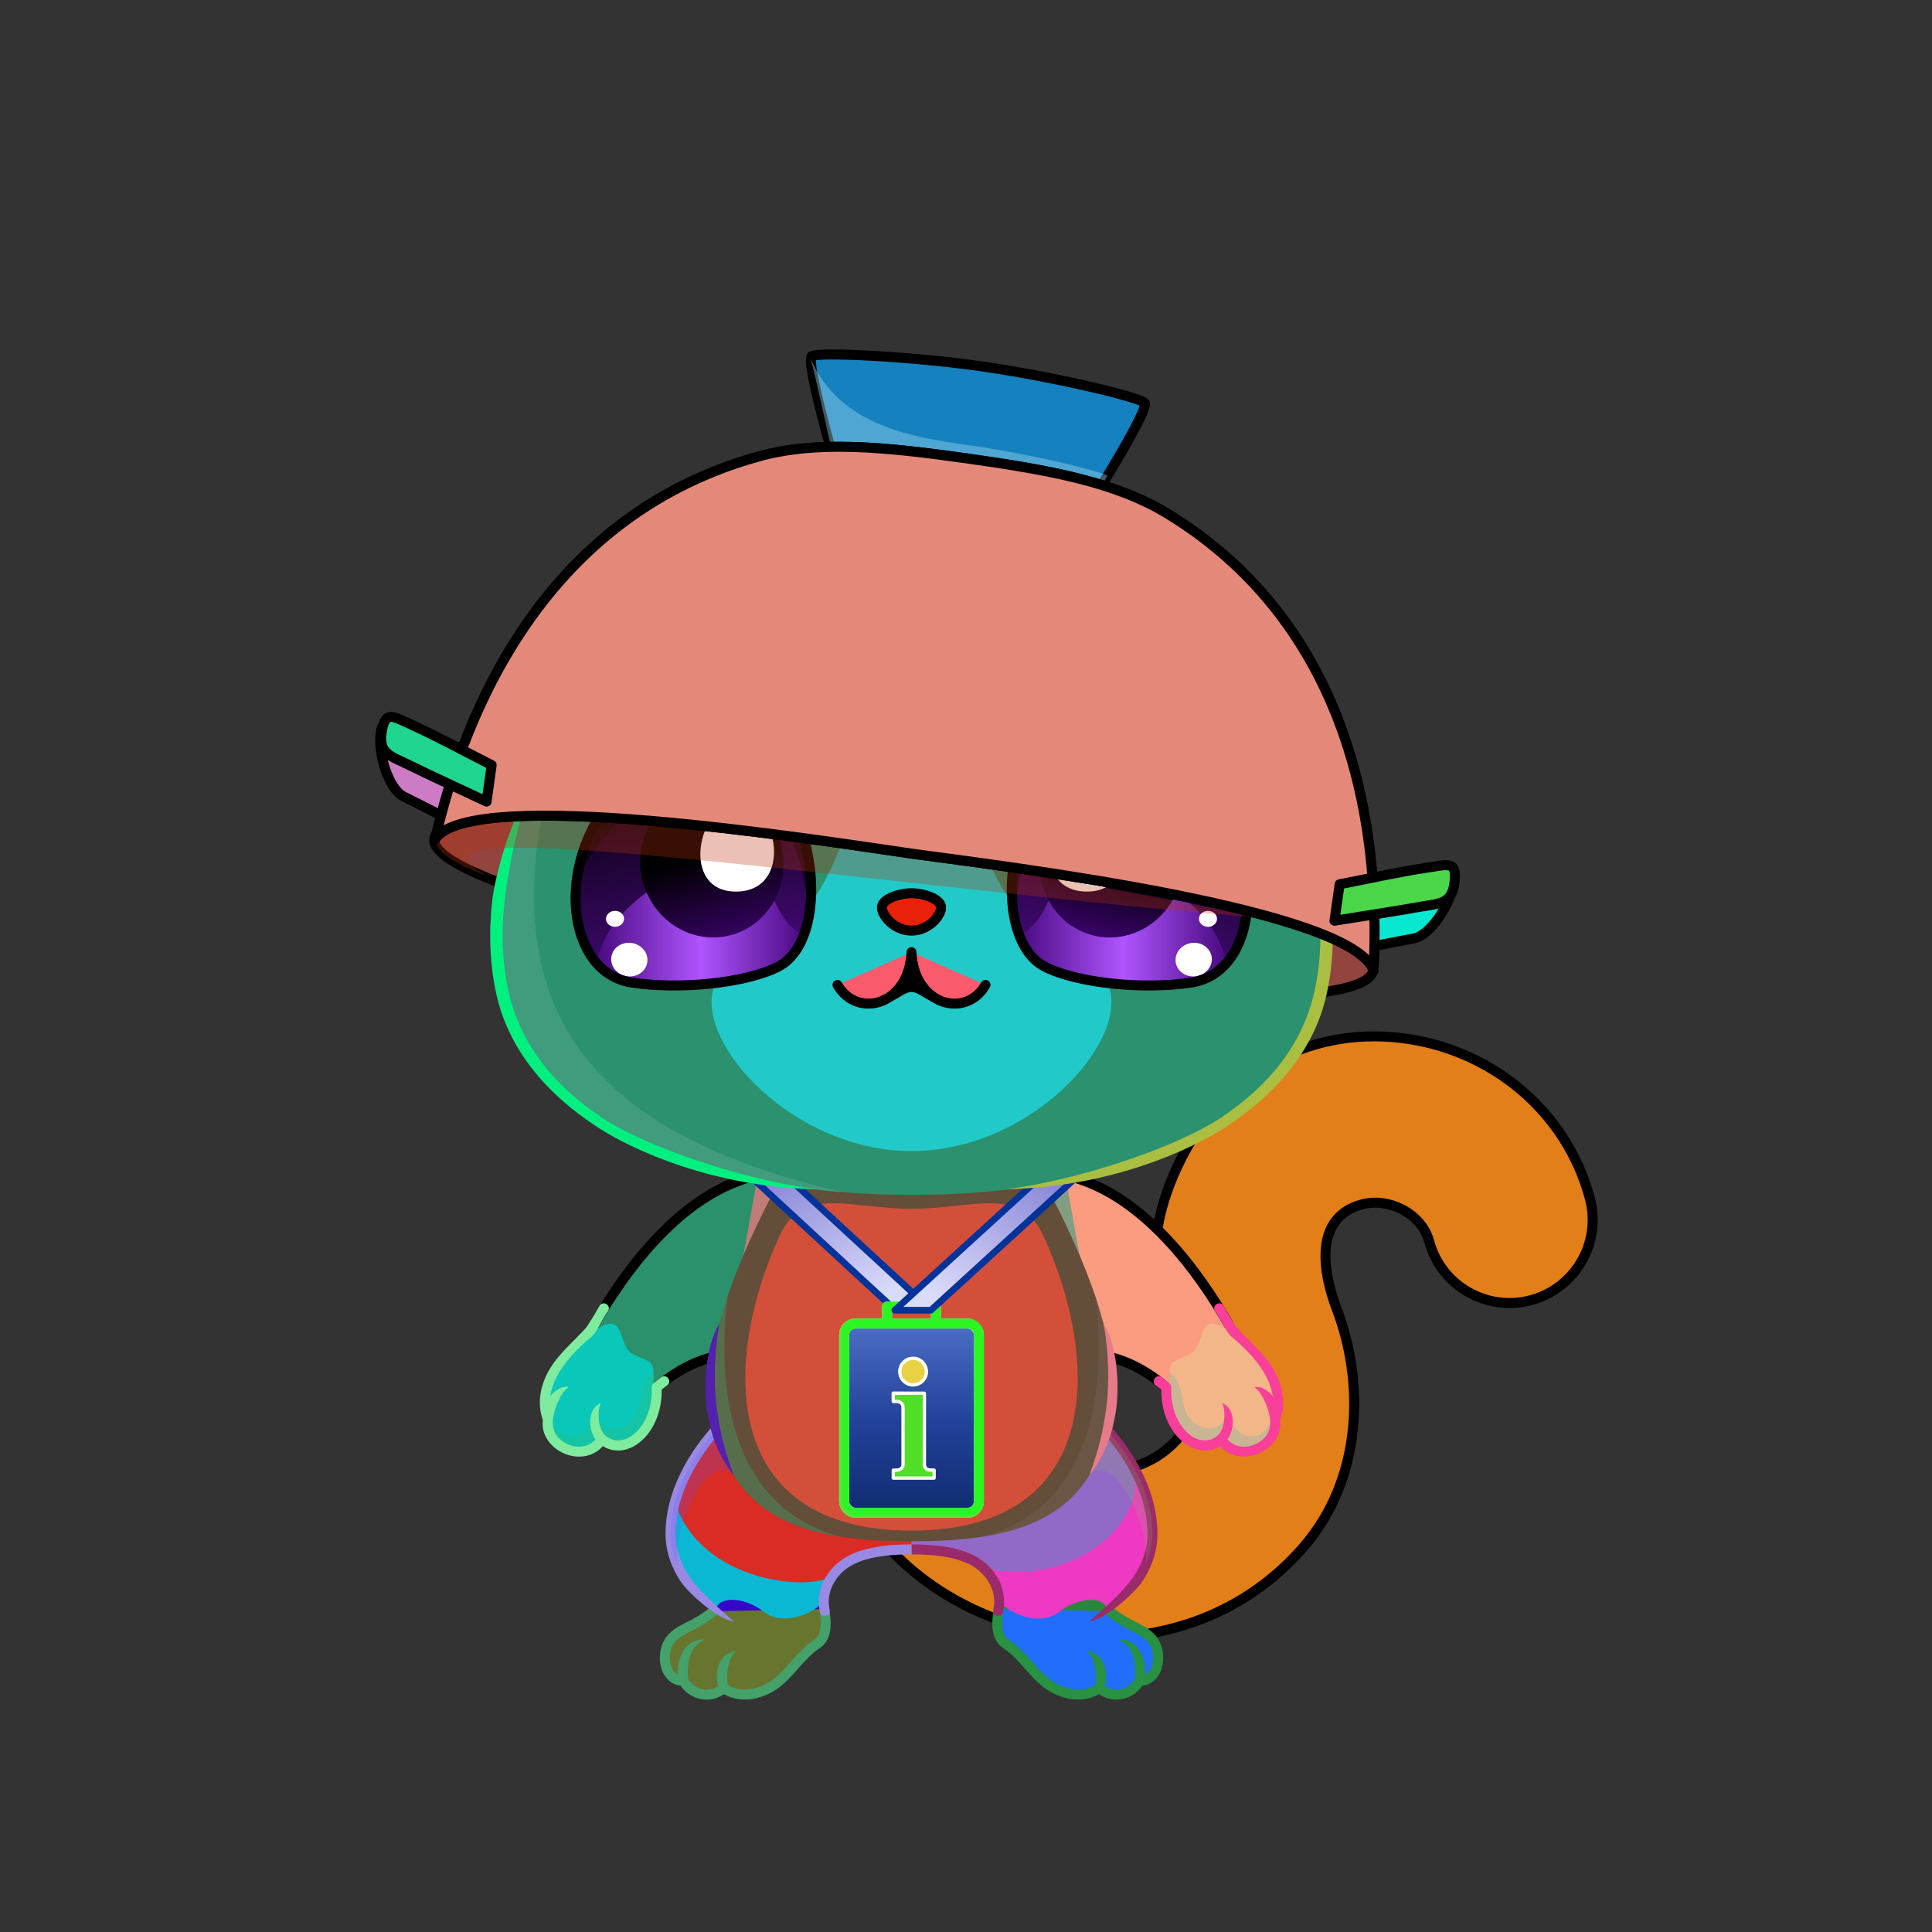 <svg xmlns="http://www.w3.org/2000/svg" xmlns:xlink="http://www.w3.org/1999/xlink" style="shape-rendering:geometricPrecision; text-rendering:geometricPrecision; image-rendering:optimizeQuality; fill-rule:evenodd; clip-rule:evenodd" version="1.1" viewBox="0 0 29000 29000" xml:space="preserve"><rect x="0" y="0" width="29000" height="29000" fill="#333333" stroke="none"/><defs><style type="text/css">.HairBack-Cat0fil22 {fill:none}
.Tail-Cat0fil25 {fill:url(#Tail-Cat0id925)}
.Tail-Cat0fil26 {fill:#fffdfc}
.Tail-Cat0fil14 {fill:black;fill-opacity:0.2}
.Tail-Cat0fil22 {fill:none}
.Tail-Cat0str0 {stroke:black;stroke-width:150;stroke-linecap:round;stroke-linejoin:round}
.RightFoot-Cat0fil26 {fill:#fffdfc}
.RightFoot-Cat0fil14 {fill:black;fill-opacity:0.2}
.RightFoot-Cat0fil22 {fill:none}
.RightFoot-Cat0fil32 {fill:black;fill-rule:nonzero}
.RightLeg-Cat0fil36 {fill:url(#RightLeg-Cat0id383)}
.RightLeg-Cat0fil26 {fill:#fffdfc}
.RightLeg-Cat0fil32 {fill:black;fill-rule:nonzero}
.RightLeg-Cat0fil14 {fill:black;fill-opacity:0.2}
.LeftFoot-Cat0fil26 {fill:#fffdfc}
.LeftFoot-Cat0fil14 {fill:black;fill-opacity:0.2}
.LeftFoot-Cat0fil22 {fill:none}
.LeftFoot-Cat0fil32 {fill:black;fill-rule:nonzero}
.LeftLeg-Cat0fil44 {fill:url(#LeftLeg-Cat0id193)}
.LeftLeg-Cat0fil26 {fill:#fffdfc}
.LeftLeg-Cat0fil32 {fill:black;fill-rule:nonzero}
.LeftLeg-Cat0fil14 {fill:black;fill-opacity:0.2}
.RightHand-Cat0fil48 {fill:url(#RightHand-Cat0id246)}
.RightHand-Cat0fil14 {fill:black;fill-opacity:0.2}
.RightHand-Cat0fil22 {fill:none}
.RightHand-Cat0str0 {stroke:black;stroke-width:150;stroke-linecap:round;stroke-linejoin:round}
.RightPaw-Cat0fil26 {fill:#fffdfc}
.RightPaw-Cat0fil14 {fill:black;fill-opacity:0.2}
.RightPaw-Cat0fil32 {fill:black;fill-rule:nonzero}
.LeftHand-Cat0fil55 {fill:url(#LeftHand-Cat0id849)}
.LeftHand-Cat0fil14 {fill:black;fill-opacity:0.2}
.LeftHand-Cat0fil22 {fill:none}
.LeftHand-Cat0str0 {stroke:black;stroke-width:150;stroke-linecap:round;stroke-linejoin:round}
.LeftPaw-Cat0fil26 {fill:#fffdfc}
.LeftPaw-Cat0fil14 {fill:black;fill-opacity:0.2}
.LeftPaw-Cat0fil32 {fill:black;fill-rule:nonzero}
.Body-Cat0fil62 {fill:url(#Body-Cat0id318)}
.Body-Cat0fil14 {fill:black;fill-opacity:0.2}
.Body-Cat0fil32 {fill:black;fill-rule:nonzero}
.Body-Cat0fil63 {fill:url(#Body-Cat0id247)}
.Head-Cat0fil136 {fill:url(#Head-Cat0id38)}
.Head-Cat0fil137 {fill:url(#Head-Cat0id231)}
.Head-Cat0fil14 {fill:black;fill-opacity:0.2}
.Head-Cat0fil32 {fill:black;fill-rule:nonzero}
.Mouth-Cat0fil22 {fill:none}
.Mouth-Cat0str0 {stroke:black;stroke-width:150;stroke-linecap:round;stroke-linejoin:round}
.Mouth-Cat0fil100 {fill:black}
.Eyes-Cat0fil155 {fill:#cc975c}
.Eyes-Cat0fil14 {fill:black;fill-opacity:0.2}
.Eyes-Cat0fil156 {fill:url(#Eyes-Cat0id955)}
.Eyes-Cat0fil157 {fill:black;fill-opacity:0.502}
.Eyes-Cat0fil158 {fill:url(#Eyes-Cat0id659)}
.Eyes-Cat0fil152 {fill:white}
.Eyes-Cat0fil159 {fill:url(#Eyes-Cat0id637)}
.Eyes-Cat0fil160 {fill:url(#Eyes-Cat0id954)}
.Eyes-Cat0fil161 {fill:url(#Eyes-Cat0id779)}
.Eyes-Cat0fil162 {fill:url(#Eyes-Cat0id628)}
.Eyes-Cat0fil22 {fill:none}
.Eyes-Cat0str4 {stroke:black;stroke-width:150}
.Moustache-Cat0fil22 {fill:none}
.Nose-Cat0fil221 {fill:url(#Nose-Cat0id921)}
.Nose-Cat0str0 {stroke:black;stroke-width:150;stroke-linecap:round;stroke-linejoin:round}
.NecklaceInfoIDfil277new {fill:url(#NecklaceInfoIDid665new);fill-rule:nonzero}
.NecklaceInfoIDfil278new {fill:black;fill-rule:nonzero;fill-opacity:0.302}
.NecklaceInfoIDfil275new {fill:url(#NecklaceInfoIDid413new)}
.NecklaceInfoIDstr12new {stroke:#003399;stroke-width:100;stroke-linecap:round;stroke-linejoin:round}
.NecklaceInfoIDfil33new {fill:none}
.NecklaceInfoIDstr13new {stroke:#f2e9e4;stroke-width:150;stroke-linecap:round;stroke-linejoin:round}
.NecklaceInfoIDfil276new {fill:url(#NecklaceInfoIDid500new)}
.NecklaceInfoIDstr14new {stroke:#f2e9e4;stroke-width:150}
.NecklaceInfoIDfil279new {fill:white}
.NecklaceInfoIDstr15new {stroke:white;stroke-width:50;stroke-linecap:round;stroke-linejoin:round}
.NecklaceInfoIDfil280new {fill:url(#NecklaceInfoIDid404new)}
.HatColanderBack-Mediumfil11 {fill:url(#HatColanderBack-Mediumid13)}
.HatColanderBack-Mediumstr2 {stroke:black;stroke-width:150;stroke-linecap:round;stroke-linejoin:round;stroke-miterlimit:22.926}
.HatColanderBack-Mediumfil12 {fill:url(#HatColanderBack-Mediumid9)}
.HatColanderBack-Mediumfil13 {fill:url(#HatColanderBack-Mediumid1)}
.HatColanderBack-Mediumstr1 {stroke:black;stroke-width:150;stroke-miterlimit:22.926}
.HatColander-Mediumfil14 {fill:black;fill-opacity:0.302}
.HatColander-Mediumfil1 {fill:#25252D;fill-opacity:0.502}
.HatColander-Mediumfil3 {fill:#25252D;fill-opacity:0.4}
.HatColander-Mediumfil17 {fill:black;fill-opacity:0.4}
.HatColander-Mediumfil5 {fill:#25252D;fill-opacity:0.302}
.HatColander-Mediumfil6 {fill:#FEF7F5;fill-rule:nonzero}
.HatColander-Mediumfil7 {fill:#25252D;fill-rule:nonzero;fill-opacity:0.902}
.HatColander-Mediumfil8 {fill:#FEF7F5;fill-opacity:0.502}
.HatColander-Mediumfil15 {fill:url(#HatColander-Mediumid16)}
.HatColander-Mediumstr3 {stroke:black;stroke-width:7.62;stroke-miterlimit:22.926}
.HatColander-Mediumfil2 {fill:none}
.HatColander-Mediumstr0 {stroke:black;stroke-width:150;stroke-linejoin:round;stroke-miterlimit:22.926}
.HatColander-Mediumfil16 {fill:url(#HatColander-Mediumid17)}
.HatColander-Mediumstr2 {stroke:black;stroke-width:150;stroke-linecap:round;stroke-linejoin:round;stroke-miterlimit:22.926}
.HatColander-Mediumfil18 {fill:url(#HatColander-Mediumid11)}
.HatColander-Mediumfil19 {fill:url(#HatColander-Mediumid6)}
</style><linearGradient gradientUnits="objectBoundingBox" id="Tail-Cat0id925" x1="56.92%" x2="43.08%" y1="93.429%" y2="6.571%">
   <stop offset="0" style="stop-opacity:1; stop-color:#d6c89a"/>
   <stop offset="1" style="stop-opacity:1; stop-color:#fffaeb"/>
  </linearGradient><linearGradient gradientUnits="userSpaceOnUse" id="RightLeg-Cat0id383" x1="15490.3" x2="15490.3" xlink:href="#RightLeg-Cat0id19" y1="24284.1" y2="21188.2">
  </linearGradient><linearGradient gradientUnits="userSpaceOnUse" id="LeftLeg-Cat0id193" x1="11873.5" x2="11873.5" xlink:href="#LeftLeg-Cat0id19" y1="24284.1" y2="21188.2">
  </linearGradient><linearGradient gradientUnits="objectBoundingBox" id="RightHand-Cat0id246" x1="31.472%" x2="68.528%" y1="2.001%" y2="97.999%">
   <stop offset="0" style="stop-opacity:1; stop-color:#d6c89a"/>
   <stop offset="0.878" style="stop-opacity:1; stop-color:#fdf0c4"/>
   <stop offset="1" style="stop-opacity:1; stop-color:#fdf0c4"/>
  </linearGradient><linearGradient gradientUnits="objectBoundingBox" id="LeftHand-Cat0id849" x1="71.948%" x2="28.052%" xlink:href="#LeftHand-Cat0id246" y1="2.195%" y2="97.804%">
  </linearGradient><linearGradient gradientUnits="objectBoundingBox" id="Body-Cat0id318" x1="50%" x2="50%" xlink:href="#Body-Cat0id36" y1="0%" y2="100%">
  </linearGradient><linearGradient gradientUnits="userSpaceOnUse" id="Body-Cat0id247" x1="13681.9" x2="13681.9" xlink:href="#Body-Cat0id230" y1="22974.9" y2="18061.8">
  </linearGradient><linearGradient gradientUnits="userSpaceOnUse" id="Head-Cat0id38" x1="13681.9" x2="13681.9" y1="17936.7" y2="7484.8">
   <stop offset="0" style="stop-opacity:1; stop-color:#d6c89a"/>
   <stop offset="0.388" style="stop-opacity:1; stop-color:#fdf0c4"/>
   <stop offset="1" style="stop-opacity:1; stop-color:#fffaeb"/>
  </linearGradient><linearGradient gradientUnits="userSpaceOnUse" id="Head-Cat0id231" x1="13681.9" x2="13681.9" xlink:href="#Head-Cat0id230" y1="11239.8" y2="17278">
  </linearGradient><linearGradient gradientUnits="objectBoundingBox" id="Eyes-Cat0id955" x1="60.35%" x2="39.651%" xlink:href="#Eyes-Cat0id27" y1="96.739%" y2="3.261%">
  </linearGradient><linearGradient gradientUnits="objectBoundingBox" id="Eyes-Cat0id659" x1="0%" x2="100%" xlink:href="#Eyes-Cat0id57" y1="50%" y2="50%">
  </linearGradient><linearGradient gradientUnits="objectBoundingBox" id="Eyes-Cat0id637" x1="38.013%" x2="61.988%" xlink:href="#Eyes-Cat0id384" y1="1.178%" y2="98.822%">
  </linearGradient><linearGradient gradientUnits="objectBoundingBox" id="Eyes-Cat0id954" x1="39.65%" x2="60.349%" xlink:href="#Eyes-Cat0id27" y1="96.739%" y2="3.261%">
  </linearGradient><linearGradient gradientUnits="userSpaceOnUse" id="Eyes-Cat0id779" x1="15300.9" x2="18414.9" xlink:href="#Eyes-Cat0id57" y1="13980.1" y2="13980.1">
  </linearGradient><linearGradient gradientUnits="userSpaceOnUse" id="Eyes-Cat0id628" x1="16936" x2="16420.2" xlink:href="#Eyes-Cat0id384" y1="11862.3" y2="14045.7">
  </linearGradient><linearGradient gradientUnits="userSpaceOnUse" id="Nose-Cat0id921" x1="13681.9" x2="13681.9" y1="13407.9" y2="13968.6">
   <stop offset="0" style="stop-opacity:1; stop-color:#FFCCCC"/>
   <stop offset="1" style="stop-opacity:1; stop-color:#DB9092"/>
  </linearGradient><linearGradient gradientUnits="userSpaceOnUse" id="NecklaceInfoIDid665new" x1="12777" x2="14586.9" y1="22165.4" y2="20154.4">
   <stop offset="0" style="stop-opacity:1; stop-color:#f2e9e4"/>
   <stop offset="1" style="stop-opacity:1; stop-color:#fffdfc"/>
  </linearGradient><linearGradient gradientUnits="userSpaceOnUse" id="NecklaceInfoIDid413new" x1="13187.7" x2="11430.2" xlink:href="#NecklaceInfoIDid404new" y1="19519.1" y2="17224">
  </linearGradient><linearGradient gradientUnits="userSpaceOnUse" id="NecklaceInfoIDid500new" x1="13681.9" x2="13681.9" y1="22707.4" y2="19867.3">
   <stop offset="0" style="stop-opacity:1; stop-color:#112C70"/>
   <stop offset="0.478" style="stop-opacity:1; stop-color:#224199"/>
   <stop offset="1" style="stop-opacity:1; stop-color:#4C6EC4"/>
  </linearGradient><linearGradient gradientUnits="userSpaceOnUse" id="HatColanderBack-Mediumid13" x1="7292.52" x2="5655.95" y1="11943.29" y2="11483.79">
   <stop offset="0" style="stop-opacity:1; stop-color:#1A1919"/>
   <stop offset="0.51" style="stop-opacity:1; stop-color:#141313"/>
   <stop offset="1" style="stop-opacity:1; stop-color:#292828"/>
  </linearGradient><linearGradient gradientUnits="userSpaceOnUse" id="HatColanderBack-Mediumid9" x1="20038.65" x2="21738.47" y1="13734.64" y2="13744.05">
   <stop offset="0" style="stop-opacity:1; stop-color:#1A1919"/>
   <stop offset="0.51" style="stop-opacity:1; stop-color:#141313"/>
   <stop offset="1" style="stop-opacity:1; stop-color:#424040"/>
  </linearGradient><linearGradient gradientUnits="userSpaceOnUse" id="HatColanderBack-Mediumid1" x1="6517.59" x2="20608.33" y1="12589.39" y2="14569.72">
   <stop offset="0" style="stop-opacity:1; stop-color:#1A1919"/>
   <stop offset="0.51" style="stop-opacity:1; stop-color:#141313"/>
   <stop offset="1" style="stop-opacity:1; stop-color:#3B3939"/>
  </linearGradient><linearGradient gradientUnits="userSpaceOnUse" id="HatColander-Mediumid16" x1="12217.28" x2="16968.06" xlink:href="#HatColander-Mediumid0" y1="6781.97" y2="5902.27">
  </linearGradient><linearGradient gradientUnits="userSpaceOnUse" id="HatColander-Mediumid17" x1="7113.37" x2="20979.01" xlink:href="#HatColander-Mediumid3" y1="10880.56" y2="9580.49">
  </linearGradient><linearGradient gradientUnits="userSpaceOnUse" id="HatColander-Mediumid11" x1="20105.12" x2="21791.49" xlink:href="#HatColander-Mediumid3" y1="13447.66" y2="13380.46">
  </linearGradient><linearGradient gradientUnits="userSpaceOnUse" id="HatColander-Mediumid6" x1="7335.21" x2="5732.7" xlink:href="#HatColander-Mediumid5" y1="11652.97" y2="11123.55">
  </linearGradient><linearGradient gradientUnits="userSpaceOnUse" id="RightLeg-Cat0id19" x1="15490.3" x2="15490.3" y1="24284.1" y2="21188.2">
   <stop offset="0" style="stop-opacity:1; stop-color:#fffaeb"/>
   <stop offset="0.439" style="stop-opacity:1; stop-color:#fffaeb"/>
   <stop offset="1" style="stop-opacity:1; stop-color:#fdf0c4"/>
  </linearGradient><linearGradient gradientUnits="userSpaceOnUse" id="LeftLeg-Cat0id19" x1="15490.3" x2="15490.3" y1="24284.1" y2="21188.2">
   <stop offset="0" style="stop-opacity:1; stop-color:#fffaeb"/>
   <stop offset="0.439" style="stop-opacity:1; stop-color:#fffaeb"/>
   <stop offset="1" style="stop-opacity:1; stop-color:#fdf0c4"/>
  </linearGradient><linearGradient gradientUnits="objectBoundingBox" id="LeftHand-Cat0id246" x1="31.472%" x2="68.528%" y1="2.001%" y2="97.999%">
   <stop offset="0" style="stop-opacity:1; stop-color:#d6c89a"/>
   <stop offset="0.878" style="stop-opacity:1; stop-color:#fdf0c4"/>
   <stop offset="1" style="stop-opacity:1; stop-color:#fdf0c4"/>
  </linearGradient><linearGradient gradientUnits="userSpaceOnUse" id="Body-Cat0id36" x1="13681.9" x2="13681.9" y1="17936.7" y2="7484.8">
   <stop offset="0" style="stop-opacity:1; stop-color:#d6c89a"/>
   <stop offset="0.031" style="stop-opacity:1; stop-color:#d6c89a"/>
   <stop offset="0.529" style="stop-opacity:1; stop-color:#fdf0c4"/>
   <stop offset="1" style="stop-opacity:1; stop-color:#fffaeb"/>
  </linearGradient><linearGradient gradientUnits="userSpaceOnUse" id="Body-Cat0id230" x1="13681.9" x2="13681.9" y1="13028.8" y2="17278">
   <stop offset="0" style="stop-opacity:1; stop-color:#fffdfc"/>
   <stop offset="0.659" style="stop-opacity:1; stop-color:#fffdfc"/>
   <stop offset="1" style="stop-opacity:1; stop-color:#f2e9e4"/>
  </linearGradient><linearGradient gradientUnits="userSpaceOnUse" id="Head-Cat0id230" x1="13681.9" x2="13681.9" y1="13028.8" y2="17278">
   <stop offset="0" style="stop-opacity:1; stop-color:#fffdfc"/>
   <stop offset="0.659" style="stop-opacity:1; stop-color:#fffdfc"/>
   <stop offset="1" style="stop-opacity:1; stop-color:#f2e9e4"/>
  </linearGradient><linearGradient gradientUnits="userSpaceOnUse" id="Eyes-Cat0id27" x1="16937.6" x2="16937.6" y1="14961.3" y2="11448.6">
   <stop offset="0" style="stop-opacity:1; stop-color:#490a80"/>
   <stop offset="1" style="stop-opacity:1; stop-color:black"/>
  </linearGradient><linearGradient gradientUnits="objectBoundingBox" id="Eyes-Cat0id57" x1="100%" x2="0%" y1="50%" y2="50%">
   <stop offset="0" style="stop-opacity:1; stop-color:#490a80"/>
   <stop offset="0.502" style="stop-opacity:1; stop-color:#af54ff"/>
   <stop offset="1" style="stop-opacity:1; stop-color:#490a80"/>
  </linearGradient><linearGradient gradientUnits="userSpaceOnUse" id="Eyes-Cat0id384" x1="16417.8" x2="16417.8" y1="11784.3" y2="14068.5">
   <stop offset="0" style="stop-opacity:1; stop-color:black"/>
   <stop offset="0.45" style="stop-opacity:1; stop-color:black"/>
   <stop offset="1" style="stop-opacity:1; stop-color:#380366"/>
  </linearGradient><linearGradient gradientUnits="userSpaceOnUse" id="NecklaceInfoIDid404new" x1="14201.7" x2="15950.6" y1="19552.6" y2="17268.7">
   <stop offset="0" style="stop-opacity:1; stop-color:#DADAFA"/>
   <stop offset="1" style="stop-opacity:1; stop-color:#7B79D1"/>
  </linearGradient><linearGradient gradientUnits="userSpaceOnUse" id="HatColander-Mediumid0" x1="11508.75" x2="15855.11" y1="6863.87" y2="5526.35">
   <stop offset="0" style="stop-opacity:1; stop-color:#979AA0"/>
   <stop offset="0.149" style="stop-opacity:1; stop-color:#84878C"/>
   <stop offset="0.659" style="stop-opacity:1; stop-color:#CCD1D5"/>
   <stop offset="0.788" style="stop-opacity:1; stop-color:#FEF7F5"/>
   <stop offset="1" style="stop-opacity:1; stop-color:#E9E2E1"/>
  </linearGradient><linearGradient gradientUnits="userSpaceOnUse" id="HatColander-Mediumid3" x1="7445.4" x2="19918.48" y1="11616.9" y2="9102.07">
   <stop offset="0" style="stop-opacity:1; stop-color:#979AA0"/>
   <stop offset="0.149" style="stop-opacity:1; stop-color:#707178"/>
   <stop offset="0.659" style="stop-opacity:1; stop-color:#A8ACB2"/>
   <stop offset="0.788" style="stop-opacity:1; stop-color:#D1D6DA"/>
   <stop offset="1" style="stop-opacity:1; stop-color:#ADA8A7"/>
  </linearGradient><linearGradient gradientUnits="userSpaceOnUse" id="HatColander-Mediumid5" x1="7664.02" x2="6105.53" y1="12121.58" y2="11861.41">
   <stop offset="0" style="stop-opacity:1; stop-color:#696C71"/>
   <stop offset="0.149" style="stop-opacity:1; stop-color:#42464A"/>
   <stop offset="0.659" style="stop-opacity:1; stop-color:#787A7F"/>
   <stop offset="0.788" style="stop-opacity:1; stop-color:#9DA1A7"/>
   <stop offset="1" style="stop-opacity:1; stop-color:#424040"/>
  </linearGradient></defs><g id="HatColanderBack-Medium">
 <animateTransform additive="sum" attributeName="transform" dur="10" repeatCount="indefinite" type="translate" values="0;0 200;0;0 200;0;0 200;0;0 200;0"/>
  <g id="_2332280073424">
   <path class="HatColanderBack-Mediumfil11 HatColanderBack-Mediumstr2" d="M7218.89 12538.44c-398.93,-188.22 -765.73,-388.61 -1160.97,-583.28 -220.43,-108.59 -390.64,-641.72 -344.31,-952.57 52.21,-350.31 126.98,233.83 423.4,368.21 406.61,184.33 759.75,419.1 1157.55,619.4 -25.21,182.73 -50.45,365.48 -75.67,548.24z" style="fill:#cd7bc5"/>
   <path class="HatColanderBack-Mediumfil12 HatColanderBack-Mediumstr2" d="M19945.38 14327.03c435.36,-70.97 843.18,-162.5 1276.77,-240.68 241.83,-43.62 552.39,-509.19 593.54,-820.76 46.37,-351.13 -186.52,189.77 -508.49,237.24 -441.67,65.11 -845.84,193.45 -1283.44,276.34 -26.13,182.6 -52.24,365.23 -78.38,547.86z" style="fill:#08e8d0"/>
   <path class="HatColanderBack-Mediumfil13 HatColanderBack-Mediumstr1" d="M13699.76 12606.17c3891.05,546.85 6984.12,1425.96 6908.57,1963.55 -75.55,537.58 -3291.12,530.07 -7182.17,-16.78 -3891.04,-546.85 -6984.12,-1425.96 -6908.57,-1963.55 75.55,-537.58 3291.13,-530.07 7182.17,16.78z" style="fill:#93443f"/>
  </g>
 </g><g id="HairBack-Cat0">
 <animateTransform additive="sum" attributeName="transform" dur="10" repeatCount="indefinite" type="translate" values="0;0 200;0;0 200;0;0 200;0;0 200;0"/>
  <rect class="HairBack-Cat0fil22" height="890" width="890" x="13237" y="6590"/>
 </g><g id="Tail-Cat0">
  <path class="Tail-Cat0fil25" d="M12493 21526c-108,-680 356,-1318 1035,-1426 680,-108 1318,356 1426,1035 72,449 615,757 1013,871 277,80 569,104 842,61 324,-52 634,-203 873,-476 315,-359 185,-698 48,-1055 -333,-871 -681,-1781 -6,-3132 633,-1266 1884,-1986 3288,-1826 1347,153 2497,1082 2852,2410 178,666 -218,1350 -884,1528 -666,178 -1350,-218 -1528,-884 -111,-412 -602,-663 -1007,-554 -739,197 -584,1038 -381,1569 411,1074 408,2538 -507,3585 -653,748 -1490,1157 -2357,1296 -1260,201 -2607,-168 -3570,-1011 -591,-519 -1010,-1199 -1137,-1991z" style="fill:#309947"/>
  <path class="Tail-Cat0fil26" d="M17666 17404c633,-1266 1884,-1986 3288,-1826 1347,153 2497,1082 2852,2410 178,666 -218,1350 -884,1528 -666,178 -1350,-218 -1528,-884 -111,-412 -602,-663 -1007,-554 -739,197 -584,1038 -381,1569 -1404,-333 -610,-3081 -2340,-2243z" style="fill:#c370f2"/>
  <path class="Tail-Cat0fil14" d="M12493 21526c-51,-321 26,-633 192,-884l227 -137c304,-15 813,942 1117,927 875,2545 4568,3180 6172,593 -119,430 -326,844 -644,1207 -653,748 -1490,1157 -2357,1296 -1260,201 -2607,-168 -3570,-1011 -591,-519 -1010,-1199 -1137,-1991z" style="fill:#eace06"/>
  <path class="Tail-Cat0fil14" d="M23852 18675c-20,64 -45,127 -75,187 20,-67 45,-129 75,-187zm-75 188c-154,311 -436,557 -797,653 -666,178 -1350,-218 -1528,-884 -111,-412 -602,-663 -1007,-554 -372,99 -517,362 -544,666l0 0c-70,-634 533,-1204 1070,-1107 893,163 894,897 1378,1194 482,295 900,330 1428,32z" style="fill:#1cd9f0"/>
  <path class="Tail-Cat0fil22 Tail-Cat0str0" d="M12493 21526c-108,-680 356,-1318 1035,-1426 680,-108 1318,356 1426,1035 72,449 615,757 1013,871 277,80 569,104 842,61 324,-52 634,-203 873,-476 315,-359 185,-698 48,-1055 -333,-871 -681,-1781 -6,-3132 633,-1266 1884,-1986 3288,-1826 1347,153 2497,1082 2852,2410 178,666 -218,1350 -884,1528 -666,178 -1350,-218 -1528,-884 -111,-412 -602,-663 -1007,-554 -739,197 -584,1038 -381,1569 411,1074 408,2538 -507,3585 -653,748 -1490,1157 -2357,1296 -1260,201 -2607,-168 -3570,-1011 -591,-519 -1010,-1199 -1137,-1991z" style="fill:#e27f19"/>
 </g><g id="RightFoot-Cat0">
  <path class="RightFoot-Cat0fil26" d="M17107 25230c-124,214 -404,285 -611,106 -71,70 -277,145 -526,65 -410,-131 -508,-461 -851,-710 -221,-159 -124,-477 -114,-668 364,340 783,-165 1076,-248 374,-102 737,158 534,413 199,95 520,237 673,411 169,192 121,631 -181,631z" style="fill:#28863e"/>
  <path class="RightFoot-Cat0fil14" d="M17107 25230c-124,214 -404,285 -611,106 -71,70 -277,145 -526,65 -410,-131 -518,-492 -872,-726 -156,-103 -135,-387 -103,-573 18,-14 37,-27 56,-38 -60,533 1445,1528 1433,860 214,342 596,186 545,-150 127,134 271,-14 143,-274 182,62 215,288 209,441 -17,153 -106,289 -274,289z" style="fill:#aec333"/>
  <path class="RightFoot-Cat0fil22" d="M16655 24186c278,231 480,239 633,413 169,192 121,631 -181,631 -124,214 -404,285 -611,106 -71,70 -277,145 -526,65 -410,-131 -520,-489 -872,-726 -156,-105 -138,-331 -109,-524" style="fill:#216dfc"/>
  <path class="RightFoot-Cat0fil32" d="M16703 24128c-31,-26 -78,-22 -105,10 -27,31 -22,79 9,105 144,120 266,182 373,236 100,50 184,92 252,169 81,92 97,256 55,370 -18,49 -49,94 -96,118 7,-269 -115,-534 -402,-526 186,95 268,253 247,592 -49,79 -127,137 -220,155 -79,15 -160,-2 -228,-45 38,-218 10,-484 -289,-538 139,98 163,330 142,511 -32,29 -98,60 -189,72 -75,9 -164,4 -260,-27 -221,-71 -352,-219 -489,-375 -104,-118 -211,-239 -363,-342 -57,-38 -82,-102 -91,-176 -11,-85 -1,-183 13,-274 15,-98 -130,-119 -144,-22 -16,102 -31,212 -18,314 14,114 57,216 157,282 136,92 236,206 333,317 151,171 295,335 557,419 119,38 230,44 323,32 93,-11 171,-41 226,-75 103,70 225,98 348,74 125,-24 233,-98 305,-202 136,-15 232,-107 279,-232 61,-166 34,-387 -84,-521 -86,-98 -183,-147 -296,-204 -100,-50 -214,-108 -345,-217z" style="fill:#289142"/>
 </g><g id="LeftFoot-Cat0">
 <path class="LeftFoot-Cat0fil26" d="M10257 25230c124,214 404,285 611,106 71,70 277,145 526,65 410,-131 508,-461 851,-710 221,-159 124,-477 114,-668 -364,340 -783,-165 -1076,-248 -374,-102 -737,158 -535,413 -198,95 -519,237 -672,411 -169,192 -121,631 181,631z" style="fill:#3508c6"/>
  <path class="LeftFoot-Cat0fil14" d="M10257 25230c124,214 404,285 611,106 71,70 277,145 526,65 410,-131 518,-492 871,-726 157,-103 136,-387 103,-573 -17,-14 -36,-27 -55,-38 60,533 -1445,1528 -1434,860 -213,342 -595,186 -544,-150 -127,134 -271,-14 -143,-274 -182,62 -215,288 -209,441 17,153 106,289 274,289z" style="fill:#6182d4"/>
  <path class="LeftFoot-Cat0fil22" d="M10708 24186c-277,231 -480,239 -632,413 -169,192 -121,631 181,631 124,214 404,285 611,106 71,70 277,145 526,65 410,-131 520,-489 871,-726 156,-105 139,-331 110,-524" style="fill:#68752f"/>
  <path class="LeftFoot-Cat0fil32" d="M10660 24128c32,-26 79,-22 106,10 26,31 22,79 -10,105 -143,120 -266,182 -373,236 -99,50 -183,92 -251,169 -81,92 -97,256 -55,370 18,49 49,94 96,118 -7,-269 115,-534 402,-526 -186,95 -268,253 -247,592 49,79 127,137 220,155 79,15 160,-2 228,-45 -39,-218 -11,-484 289,-538 -139,98 -163,330 -142,511 31,29 98,60 189,72 75,9 163,4 259,-27 222,-71 353,-219 490,-375 104,-118 210,-239 363,-342 56,-38 82,-102 91,-176 11,-85 0,-183 -14,-274 -14,-98 131,-119 145,-22 16,102 31,212 18,314 -14,114 -58,216 -157,282 -136,92 -236,206 -333,317 -151,171 -296,335 -557,419 -119,38 -230,44 -323,32 -93,-11 -171,-41 -226,-75 -103,70 -226,98 -349,74 -124,-24 -233,-98 -304,-202 -136,-15 -232,-107 -279,-232 -61,-166 -34,-387 84,-521 86,-98 183,-147 296,-204 100,-50 214,-108 344,-217z" style="fill:#43a169"/>
 </g><g id="RightLeg-Cat0">
  <path class="RightLeg-Cat0fil36" d="M13682 23259c428,0 1377,183 1321,776 215,222 637,350 896,149 312,-243 712,-232 720,-12 370,-265 678,-701 680,-1146 2,-860 -666,-1598 -969,-1838 -621,860 -1470,1269 -2648,1328l0 743z" style="fill:#9369c8"/>
  <path class="RightLeg-Cat0fil26" d="M14726 23532c179,119 298,292 277,513 215,222 637,350 896,149 312,-243 712,-232 720,-12 370,-265 678,-711 680,-1156 1,-384 -132,-743 -305,-1045 295,935 -992,1876 -2268,1551z" style="fill:#ef39c3"/>
  <path class="RightLeg-Cat0fil32" d="M14990 24254c62,5 73,-66 79,-154 8,-118 -4,-261 -94,-417 0,-1 -1,-3 -2,-4 -100,-171 -247,-296 -460,-378 -208,-80 -478,-119 -831,-119l0 150c335,0 588,36 777,108 180,69 302,173 385,314 0,2 1,3 2,4 67,116 86,244 75,332 -9,68 -10,89 -11,105 -4,48 44,56 80,59zm1296 -3006c175,140 477,451 691,859 144,272 248,587 247,919 -1,245 -87,464 -218,653 -154,223 -454,481 -660,663 306,-60 713,-477 783,-578 147,-211 244,-458 244,-738 2,-360 -110,-698 -263,-989 -227,-430 -547,-760 -734,-907l-46 58 -44 60 0 0z" style="fill:#992b6a"/>
  <path class="RightLeg-Cat0fil14" d="M17192 23490c67,-148 106,-305 107,-464 2,-775 -541,-1451 -869,-1752l-157 727c26,48 52,95 79,143 387,-413 947,879 840,1346z" style="fill:#8ab75c"/>
 </g><g id="LeftLeg-Cat0">
  <path class="LeftLeg-Cat0fil44" d="M13682 23259c-428,0 -1377,183 -1321,776 -215,222 -637,350 -896,149 -312,-243 -712,-232 -720,-12 -370,-265 -679,-701 -680,-1146 -2,-860 666,-1598 969,-1838 621,860 1470,1269 2648,1328l0 743z" style="fill:#da2b24"/>
  <path class="LeftLeg-Cat0fil26" d="M12496 23650c-96,103 -150,240 -135,395 -215,222 -637,350 -896,149 -312,-243 -712,-232 -720,-12 -500,-358 -806,-1009 -607,-1618 386,1194 2040,1329 2358,1086z" style="fill:#0ab8d4"/>
  <path class="LeftLeg-Cat0fil32" d="M12374 24254c-62,5 -74,-66 -80,-154 -7,-118 4,-261 94,-417 1,-1 2,-3 3,-4 100,-171 247,-296 460,-378 208,-80 478,-119 831,-119l0 150c-335,0 -588,36 -777,108 -180,69 -303,173 -385,314 -1,2 -1,3 -2,4 -67,116 -86,244 -75,332 9,68 10,89 11,105 4,48 -44,56 -80,59zm-1296 -3006c-176,140 -477,451 -692,859 -143,272 -247,587 -246,919 1,245 87,464 218,653 154,223 454,481 660,663 -306,-60 -713,-477 -784,-578 -146,-211 -243,-458 -244,-738 -1,-360 110,-698 264,-989 226,-430 547,-760 734,-907l46 58 44 60 0 0z" style="fill:#9989e4"/>
  <path class="LeftLeg-Cat0fil14" d="M10172 23490c-67,-148 -106,-305 -107,-464 -2,-775 540,-1451 869,-1752l157 727c-26,48 -53,95 -79,143 -388,-413 -947,879 -840,1346z" style="fill:#5657fe"/>
 </g><g id="RightHand-Cat0">
 <animateTransform additive="sum" attributeName="transform" dur="10" repeatCount="indefinite" type="translate" values="0;0 200;0;0 200;0;0 200;0;0 200;0"/>
  <path class="RightHand-Cat0fil48" d="M16231 17709c1007,345 1819,1401 2257,2165 289,504 -636,1265 -911,1014 -627,-574 -1209,-620 -1689,-543 -742,120 -1353,-1920 -931,-2545 422,-21 934,-40 1274,-91z" style="fill:#839d83"/>
  <path class="RightHand-Cat0fil14" d="M17512 20830c-602,-518 -1160,-559 -1624,-485 -171,28 -335,-59 -481,-217 -325,-472 753,-1098 1039,-656 261,403 734,847 1111,1126 -2,93 16,193 -45,232l0 0 0 0z" style="fill:#9391ae"/>
  <path class="RightHand-Cat0fil22 RightHand-Cat0str0" d="M16477 20333c340,47 711,200 1100,555 275,251 1152,-509 864,-1013 -438,-763 -1203,-1821 -2210,-2166 -90,-31 -172,-59 -246,-84" style="fill:#fb9c81"/>
 </g><g id="LeftHand-Cat0">
 <animateTransform additive="sum" attributeName="transform" dur="10" repeatCount="indefinite" type="translate" values="0;0 200;0;0 200;0;0 200;0;0 200;0"/>
  <path class="LeftHand-Cat0fil55" d="M11133 17709c-1007,345 -1819,1401 -2257,2165 -289,504 636,1265 911,1014 627,-574 1209,-620 1689,-543 742,120 1352,-1920 931,-2545 -422,-21 -934,-40 -1274,-91z" style="fill:#c27b78"/>
  <path class="LeftHand-Cat0fil14" d="M9852 20830c602,-518 1160,-559 1624,-485 171,28 335,-59 481,-217 325,-472 -753,-1098 -1039,-656 -261,403 -734,847 -1111,1126 2,93 -16,193 45,232l0 0 0 0z" style="fill:#af4929"/>
  <path class="LeftHand-Cat0fil22 LeftHand-Cat0str0" d="M10887 20333c-340,47 -711,200 -1100,555 -275,251 -1153,-509 -864,-1013 438,-763 1203,-1821 2210,-2166 90,-31 171,-59 246,-84" style="fill:#2b906c"/>
 </g><g id="Body-Cat0">
 <animateTransform additive="sum" attributeName="transform" dur="10" repeatCount="indefinite" type="translate" values="0;0 200;0;0 200;0;0 200;0;0 200;0"/>
  <path class="Body-Cat0fil62" d="M13682 23135c-1548,0 -2752,-291 -2993,-1956 -147,-1014 391,-2287 991,-3420 634,80 1289,123 2002,142 713,-19 1367,-62 2002,-142 600,1133 1137,2406 991,3420 -242,1665 -1445,1956 -2993,1956z" style="fill:#644d39"/>
  <path class="Body-Cat0fil14" d="M12621 23067c-1016,-156 -1749,-629 -1932,-1888 -75,-519 29,-1106 229,-1707 -223,2001 402,3257 1703,3595z" style="fill:#22f299"/>
  <path class="Body-Cat0fil32" d="M11012 22144c-250,-321 -348,-641 -397,-954 -59,-377 -24,-998 184,-1320 -78,421 -93,905 -36,1298 50,341 104,572 249,976z" style="fill:#5321ad"/>
  <path class="Body-Cat0fil63" d="M13682 18144c-911,0 -1630,-350 -1974,394 -875,1890 -906,4437 1974,4437 2879,0 2849,-2547 1974,-4437 -344,-744 -1063,-394 -1974,-394z" style="fill:#d44f3a"/>
  <path class="Body-Cat0fil14" d="M14743 23067c1016,-156 1749,-629 1932,-1888 75,-519 -29,-1106 -229,-1707 223,2001 -402,3257 -1703,3595z" style="fill:#897b7b"/>
  <path class="Body-Cat0fil32" d="M16352 22144c250,-321 347,-641 397,-954 59,-377 24,-998 -184,-1320 78,421 93,905 36,1298 -50,341 -104,572 -249,976z" style="fill:#e77b8a"/>
 </g><g id="RightPaw-Cat0">
 <animateTransform additive="sum" attributeName="transform" dur="10" repeatCount="indefinite" type="translate" values="0;0 200;0;0 200;0;0 200;0;0 200;0"/>
  <g id="_2842391375968">
   <path class="RightPaw-Cat0fil26" d="M17501 20836c-31,672 506,1059 828,766 253,397 884,103 809,-293 203,-535 -266,-1036 -634,-1325 -198,-64 -364,-248 -462,44 -114,341 -157,279 -402,398 -164,79 -11,352 -139,410z" style="fill:#f2b689"/>
   <path class="RightPaw-Cat0fil14" d="M17501 20836c-31,672 506,1059 828,766 341,429 911,24 753,-293 -65,297 -520,408 -657,-118 -113,412 -522,237 -614,26 -96,-216 -45,-462 -254,-619 -2,93 16,193 -45,232l0 0 0 1c-2,0 -3,1 -5,2l0 0 0 0 0 0 0 0 -1 1 0 0 0 0c-2,1 -3,2 -5,2z" style="fill:#24b0c1"/>
   <path class="RightPaw-Cat0fil32" d="M17437 20673c-79,-58 -168,63 -89,121 29,21 57,43 84,65 -4,302 99,551 246,712 55,61 118,109 183,144 146,76 312,82 454,-8 209,238 583,191 784,-34 86,-97 135,-221 116,-357 83,-234 46,-463 -52,-673 -133,-282 -403,-498 -588,-704 -34,-37 -181,-286 -215,-345 -58,-79 -178,10 -120,89 36,48 75,120 112,186 6,12 81,153 124,188 201,164 431,392 551,649 38,81 65,165 77,251 -53,-69 -156,-152 -275,-139 81,67 126,143 171,252 66,158 113,363 -12,503 -142,159 -412,205 -563,33 116,-164 118,-464 -80,-548 55,102 48,374 -55,477 -86,86 -222,119 -360,47 -49,-26 -97,-63 -141,-112 -129,-140 -218,-365 -207,-639 2,-22 -6,-44 -23,-60 -37,-34 -82,-68 -122,-98z" style="fill:#f93f9a"/>
  </g>
 </g><g id="LeftPaw-Cat0">
 <animateTransform additive="sum" attributeName="transform" dur="10" repeatCount="indefinite" type="translate" values="0;0 200;0;0 200;0;0 200;0;0 200;0"/>
  <path class="LeftPaw-Cat0fil26" d="M9863 20836c31,672 -506,1059 -828,766 -253,397 -884,103 -809,-293 -203,-535 266,-1036 634,-1325 198,-64 364,-248 462,44 114,341 157,279 402,398 164,79 11,352 139,410z" style="fill:#09c8ba"/>
  <path class="LeftPaw-Cat0fil14" d="M9863 20836c31,672 -506,1059 -828,766 -341,429 -911,24 -754,-293 66,297 521,408 658,-118 113,412 522,237 614,26 95,-216 45,-462 254,-619 2,93 -16,193 45,232l0 0 0 1c2,0 3,1 5,2l0 0 0 0 0 0 0 0 0 1 1 0 0 0c1,1 3,2 5,2z" style="fill:#44b851"/>
  <path class="LeftPaw-Cat0fil32" d="M9927 20673c79,-58 168,63 88,121 -28,21 -56,43 -83,65 4,302 -100,551 -246,712 -56,61 -118,109 -183,144 -146,76 -312,82 -454,-8 -209,238 -583,191 -784,-34 -86,-97 -135,-221 -116,-357 -83,-234 -46,-463 52,-673 133,-282 403,-498 588,-704 34,-37 180,-286 214,-345 59,-79 179,10 121,89 -36,48 -76,120 -112,186 -6,12 -81,153 -124,188 -201,164 -431,392 -551,649 -38,81 -66,165 -77,251 53,-69 156,-152 275,-139 -81,67 -126,143 -172,252 -65,158 -113,363 13,503 142,159 412,205 562,33 -115,-164 -117,-464 81,-548 -55,102 -48,374 55,477 86,86 222,119 359,47 50,-26 98,-63 142,-112 128,-140 218,-365 207,-639 -2,-22 6,-44 23,-60 37,-34 81,-68 122,-98z" style="fill:#7feb9e"/>
 </g><g id="NecklaceInfoID">
 <animateTransform additive="sum" attributeName="transform" dur="10" repeatCount="indefinite" type="translate" values="0;0 200;0;0 200;0;0 200;0;0 200;0"/>
  <polygon class="NecklaceInfoIDfil275new NecklaceInfoIDstr12new" points="13412,19640 13954,19640 11206,17103 10664,17103 "/>
  <rect class="NecklaceInfoIDfil33new NecklaceInfoIDstr13new" height="261" width="733" x="13315" y="19612"/>
  <rect class="NecklaceInfoIDfil276new NecklaceInfoIDstr14new" height="2840" rx="169" ry="169" width="2022" x="12671" y="19867"/>
  <path class="NecklaceInfoIDfil277new" d="M12840 19792l400 0 0 -180c0,-41 34,-75 75,-75l734 0c41,0 75,34 75,75l0 180 400 0c67,0 128,28 172,72 44,44 72,105 72,173l0 2501c0,67 -28,128 -72,172l0 1 0 0c-44,44 -105,71 -172,71l-1684 0c-67,0 -128,-27 -172,-71l0 0 0 -1c-45,-44 -72,-105 -72,-172l0 -2501c0,-68 27,-129 72,-173 44,-44 105,-72 172,-72zm550 0l584 0 0 -105 -584 0 0 105zm-550 150c-26,0 -49,11 -66,28 -17,17 -28,41 -28,67l0 2501c0,26 10,50 27,67l1 0c17,17 40,27 66,27l1684 0c26,0 49,-10 66,-27l0 0c17,-17 28,-41 28,-67l0 -2501c0,-26 -11,-50 -28,-67 -17,-17 -40,-28 -66,-28 -562,0 -1123,0 -1684,0z" style="fill:#2bf624"/>
  <path class="NecklaceInfoIDfil278new" d="M14725 22675c-8,13 -18,25 -29,35 0,1 0,1 0,1 0,0 0,0 0,0 -44,44 -105,71 -172,71 -561,0 -1123,0 -1684,0 -65,0 -127,-26 -172,-72 -45,-44 -72,-105 -72,-172 0,-834 0,-1668 0,-2501 0,-68 27,-129 72,-173 2,-2 4,-4 6,-6 -27,39 -43,87 -43,137 0,834 0,1668 0,2502 0,67 21,136 65,180 46,46 114,64 179,64 562,0 1123,0 1684,0 64,0 123,-25 166,-66z" style="fill:#d2b36f"/>
  <g>
   <path class="NecklaceInfoIDfil279new NecklaceInfoIDstr15new" d="M13408 21036c57,0 103,-2 131,35 14,19 16,37 16,66l0 827c0,31 0,45 -16,67 -28,42 -84,36 -130,36l-1 120 613 0 0 -120c-57,-1 -98,5 -129,-33 -13,-16 -17,-37 -17,-63l0 -896c0,-53 2,-110 -1,-162l-466 -1 0 124z" style="fill:#51de27"/>
   <path class="NecklaceInfoIDfil279new NecklaceInfoIDstr15new" d="M13692 20389c-113,9 -194,104 -185,215 7,104 100,192 214,183 105,-8 193,-98 184,-213 -8,-105 -99,-194 -213,-185z" style="fill:#e8d145"/>
  </g>
  <polygon class="NecklaceInfoIDfil280new NecklaceInfoIDstr12new" points="13973,19667 13431,19667 16179,17155 16722,17155 "/>
 </g><g id="Head-Cat0">
 <animateTransform additive="sum" attributeName="transform" dur="10" repeatCount="indefinite" type="translate" values="0;0 200;0;0 200;0;0 200;0;0 200;0"/>
  <path class="Head-Cat0fil136" d="M13682 7485c-3332,0 -6822,4262 -6118,7422 481,2162 3344,3030 6118,3030 2774,0 5637,-868 6118,-3030 704,-3160 -2786,-7422 -6118,-7422z" style="fill:#2b916e"/>
  <path class="Head-Cat0fil137" d="M13682 11240c-1162,0 -612,2329 -2619,3223 -1161,517 497,2815 2619,2815 2122,0 3780,-2298 2619,-2815 -2007,-894 -1457,-3223 -2619,-3223z" style="fill:#21cac8"/>
  <path class="Head-Cat0fil14" d="M8458 10922c-785,1275 -1176,2719 -894,3985 421,1891 2663,2792 5075,2988 -4046,-960 -5424,-2961 -4181,-6973z" style="fill:#99c9b9"/>
  <path class="Head-Cat0fil32" d="M19447 11963c177,545 289,1096 343,1569 53,462 37,918 -60,1351 -178,802 -697,1428 -1417,1903 -661,435 -2111,926 -3201,1064 1561,-30 2775,-598 3283,-930 753,-491 1330,-1151 1518,-1995 100,-451 117,-932 62,-1410 -44,-384 -295,-1267 -528,-1552z" style="fill:#aabe42"/>
  <path class="Head-Cat0fil32" d="M13682 7560c-408,0 -767,56 -1102,149 -949,262 -2036,899 -2715,1499 604,-730 1714,-1378 2675,-1644 348,-96 720,-154 1142,-154 421,0 794,58 1141,154 962,266 2072,914 2676,1644 -679,-600 -1766,-1237 -2715,-1499 -335,-93 -694,-149 -1102,-149z" style="fill:#019331"/>
  <path class="Head-Cat0fil32" d="M7916 11963c-176,545 -288,1096 -342,1569 -53,462 -37,918 60,1351 178,802 697,1428 1417,1903 661,435 2110,926 3201,1064 -1561,-30 -2776,-598 -3283,-930 -754,-491 -1330,-1151 -1518,-1995 -100,-451 -117,-932 -62,-1410 44,-384 295,-1267 527,-1552z" style="fill:#00f080"/>
 </g><g id="Mouth-Cat0">
 <animateTransform additive="sum" attributeName="transform" dur="10" repeatCount="indefinite" type="translate" values="0;0 200;0;0 200;0;0 200;0;0 200;0"/>
  <path class="Mouth-Cat0fil22 Mouth-Cat0str0" d="M12571 14784c298,518 1085,300 1111,-492m1111 492c-298,518 -1086,300 -1111,-492" style="fill:#fc5b6e"/>
  <path class="Mouth-Cat0fil100 Mouth-Cat0str0" d="M13694 14424c37,245 153,423 299,529 -122,-61 -207,-138 -311,-138l0 -391 12 0zm-24 0c-37,245 -153,423 -299,529 122,-61 207,-138 311,-138l0 -391 -12 0z" style="fill:#10896a"/>
 </g><g id="Eyes-Cat0">
 <animateTransform additive="sum" attributeName="transform" dur="10" repeatCount="indefinite" type="translate" values="0;0 200;0;0 200;0;0 200;0;0 200;0"/>
  <g>
        <animateTransform additive="sum" attributeName="transform" dur="10" repeatCount="indefinite" type="translate" values="0;0;0;0;0;0;0;0;0;0;0;0;0;0;0;0;0;0;0;0;0;0;0;0;0;0;0;0;0;0;0;0;0;0;0;0;0;0;0;0;0;0;0;0;0;0;0;0;0;0;0;0;0;0;0;0;0;0;0;0;0;0;0;0;0;0;0;0;0;0;0;0;0;0;0;0;0;0;0;0;0;0;0;0;0;0;0;0;0;0;3000 -2100;0"/>
        <g>
            <animateTransform additive="sum" attributeName="transform" dur="10" repeatCount="indefinite" type="rotate" values="0;0;0;0;0;0;0;0;0;0;0;0;0;0;0;0;0;0;0;0;0;0;0;0;0;0;0;0;0;0;0;0;0;0;0;0;0;0;0;0;0;0;0;0;0;0;0;0;0;0;0;0;0;0;0;0;0;0;0;0;0;0;0;0;0;0;0;0;0;0;0;0;0;0;0;0;0;0;0;0;0;0;0;0;0;0;0;0;0;0;10;0"/>
            <g>
                <animateTransform additive="sum" attributeName="transform" dur="10" repeatCount="indefinite" type="translate" values="0;0;0;0;0;0;0;0;0;0;0;0;0;0;0;0;0;0;0;0;0;0;0;0;0;0;0;0;0;0;0;0;0;0;0;0;0;0;0;0;0;0;0;0;0;0;0;0;0;0;0;0;0;0;0;0;0;0;0;0;0;0;0;0;0;0;0;0;0;0;0;0;0;0;0;0;0;0;0;0;0;0;0;0;0;0;0;0;0;0;0 1500;0"/> 
                <path class="Eyes-Cat0fil155" d="M9235 11010c140,23 512,-257 1041,-405 484,-135 944,-85 1046,-252 113,-185 -224,-494 -496,-548 -223,-45 -740,80 -1140,388 -473,365 -621,789 -451,817z"/>
            </g>
            <g>
                <animateTransform additive="sum" attributeName="transform" dur="10" repeatCount="indefinite" type="translate" values="0;0;0;0;0;0;0;0;0;0;0;0;0;0;0;0;0;0;0;0;0;0;0;0;0;0;0;0;0;0;0;0;0;0;0;0;0;0;0;0;0;0;0;0;0;0;0;0;0;0;0;0;0;0;0;0;0;0;0;0;0;0;0;0;0;0;0;0;0;0;0;0;0;0;0;0;0;0;0;0;0;0;0;0;0;0;0;0;0;0;0 1500;0"/> 
                <path class="Eyes-Cat0fil14" d="M9235 11010c140,23 512,-257 1041,-405 484,-135 944,-85 1046,-252 113,-185 -224,-494 -496,-548 -223,-45 -740,80 -1140,388 -473,365 -621,789 -451,817z"/>
            </g>
        </g>
    </g>  
	<g>
        <animateTransform additive="sum" attributeName="transform" dur="10" repeatCount="indefinite" type="translate" values="0;0;0;0;0;0;0;0;0;0;0;0;0;0;0;0;0;0;0;0;0;0;0;0;0;0;0;0;0;0;0;0;0;0;0;0;0;0;0;0;0;0;0;0;0;0;0;0;0;0;0;0;0;0;0;0;0;0;0;0;0;0;0;0;0;0;0;0;0;0;0;0;0;0;0;0;0;0;0;0;0;0;0;0;0;0;0;0;0;0;-2100 3000;0"/>
        <g>
            <animateTransform additive="sum" attributeName="transform" dur="10" repeatCount="indefinite" type="rotate" values="0;0;0;0;0;0;0;0;0;0;0;0;0;0;0;0;0;0;0;0;0;0;0;0;0;0;0;0;0;0;0;0;0;0;0;0;0;0;0;0;0;0;0;0;0;0;0;0;0;0;0;0;0;0;0;0;0;0;0;0;0;0;0;0;0;0;0;0;0;0;0;0;0;0;0;0;0;0;0;0;0;0;0;0;0;0;0;0;0;0;-10;0"/>
            <g>
                <animateTransform additive="sum" attributeName="transform" dur="10" repeatCount="indefinite" type="translate" values="0;0;0;0;0;0;0;0;0;0;0;0;0;0;0;0;0;0;0;0;0;0;0;0;0;0;0;0;0;0;0;0;0;0;0;0;0;0;0;0;0;0;0;0;0;0;0;0;0;0;0;0;0;0;0;0;0;0;0;0;0;0;0;0;0;0;0;0;0;0;0;0;0;0;0;0;0;0;0;0;0;0;0;0;0;0;0;0;0;0;0 1500;0"/> 
                <path class="Eyes-Cat0fil155" d="M18129 11010c-140,23 -512,-257 -1041,-405 -485,-135 -944,-85 -1046,-252 -113,-185 224,-494 496,-548 223,-45 740,80 1140,388 473,365 621,789 451,817z"/>
            </g>
            <g>
                <animateTransform additive="sum" attributeName="transform" dur="10" repeatCount="indefinite" type="translate" values="0;0;0;0;0;0;0;0;0;0;0;0;0;0;0;0;0;0;0;0;0;0;0;0;0;0;0;0;0;0;0;0;0;0;0;0;0;0;0;0;0;0;0;0;0;0;0;0;0;0;0;0;0;0;0;0;0;0;0;0;0;0;0;0;0;0;0;0;0;0;0;0;0;0;0;0;0;0;0;0;0;0;0;0;0;0;0;0;0;0;0 1500;0"/> 
                <path class="Eyes-Cat0fil14" d="M18129 11010c-140,23 -512,-257 -1041,-405 -485,-135 -944,-85 -1046,-252 -113,-185 224,-494 496,-548 223,-45 740,80 1140,388 473,365 621,789 451,817z"/>
            </g>
        </g>
    </g>
  <g>
        <animateTransform additive="sum" attributeName="transform" dur="10" repeatCount="indefinite" type="translate" values="0;0;0;0;0;0;0;0;0;0;0;0;0;0;0;0;0;0;0;0;0;0;0;0;0;0;0;0;0;0;0;0;0;0;0;0;0;0;0;0;0;0;0;0;0;0;0;0;0;0;0;0;0;0;0;0;0;0;0;0;0;0;0;0;0;0;0;0;0;0;0;0;0;0;0;0;0;0;0;0;0;0;0;0;0;0;0;0;0;0;0 14300;0"/> 
        <g>
            <g>
                <animateTransform additive="sum" attributeName="transform" dur="10" repeatCount="indefinite" type="scale" values="1;1;1;1;1;1;1;1;1;1;1;1;1;1;1;1;1;1;1;1;1;1;1;1;1;1;1;1;1;1;1;1;1;1;1;1;1;1;1;1;1;1;1;1;1;1;1;1;1;1;1;1;1;1;1;1;1;1;1;1;1;1;1;1;1;1;1;1;1;1;1;1;1;1;1;1;1;1;1;1;1;1;1;1;1;1;1;1;1;1;1 0.01;1"/> 
                <path class="Eyes-Cat0fil156" d="M9480 14748c691,107 1705,19 2207,-241 860,-445 574,-2896 -754,-3169 -664,-137 -1272,126 -1702,608 -908,1019 -728,2651 249,2802z"/>
            </g>
            <g>
                <animateTransform additive="sum" attributeName="transform" dur="10" repeatCount="indefinite" type="scale" values="1;1;1;1;1;1;1;1;1;1;1;1;1;1;1;1;1;1;1;1;1;1;1;1;1;1;1;1;1;1;1;1;1;1;1;1;1;1;1;1;1;1;1;1;1;1;1;1;1;1;1;1;1;1;1;1;1;1;1;1;1;1;1;1;1;1;1;1;1;1;1;1;1;1;1;1;1;1;1;1;1;1;1;1;1;1;1;1;1;1;1 0.01;1"/> 
                <path class="Eyes-Cat0fil157" d="M12124 13839c207,-892 -204,-2298 -1191,-2501 -664,-137 -1272,126 -1702,608 -351,393 -539,878 -582,1334 389,-1025 1445,-1651 2162,-1537 911,145 1297,1048 1313,2096z"/>
            </g>
            <g>
                <animateTransform additive="sum" attributeName="transform" dur="10" repeatCount="indefinite" type="translate" values="0;0;0;0;0;0;0;0;0;0;0;0;0;0;0;0;0;0;0;0;0;0;0;0;0;0;0;0;0;0;0;0;0;0;0;0;0;0;0;0;0;0;0;0;0;0;0;0;0;0;0;0;0;0;0;0;0;0;0;0;0;0;0;0;0;0;0;0;0;0;0;0;0;0;0;0;0;0;0;0;0;0;0;0;0;0;0;0;0;0;0 -14590;0"/>    
                <g>
                    <animateTransform additive="sum" attributeName="transform" dur="10" repeatCount="indefinite" type="translate" values="0;0;0;0;0;0;0;0;0;0;0;0;0;0;0;0;0;0;0;0;0;0;0;0;0;0;0;0;0;0;0;0;0;0;0;0;0;0;0;0;0;0;0;0;0;0;0;0;0;0;0;0;0;0;0;0;0;0;0;0;0;0;0;0;0;0;0;0;0;0;0;0;0;0;0;0;0;0;0;0;0;0;0;0;0;0;0;0;0;0;0;0 14000;0"/>
                    <g>
                        <animateTransform additive="sum" attributeName="transform" dur="10" repeatCount="indefinite" type="scale" values="1;1;1;1;1;1;1;1;1;1;1;1;1;1;1;1;1;1;1;1;1;1;1;1;1;1;1;1;1;1;1;1;1;1;1;1;1;1;1;1;1;1;1;1;1;1;1;1;1;1;1;1;1;1;1;1;1;1;1;1;1;1;1;1;1;1;1;1;1;1;1;1;1;1;1;1;1;1;1;1;1;1;1;1;1;1;1;1;1;1;1;1 0.05;1"/> 
                        <path class="Eyes-Cat0fil158" d="M9480 14748c691,107 1705,19 2207,-241 170,-88 295,-254 376,-467 -329,-174 -433,-495 -549,-807 -480,-22 -961,-44 -1441,-65 -756,412 -1011,844 -1124,1281 135,158 313,265 531,299z"/>
                    </g>
                </g>
            </g>
            <g>
                <animateTransform additive="sum" attributeName="transform" dur="10" repeatCount="indefinite" type="translate" values="0;0;0;0;0;0;0;0;0;0;0;0;0;0;0;0;0;0;0;0;0;0;0;0;0;0;0;0;0;0;0;0;0;0;0;0;0;0;0;0;0;0;0;0;0;0;0;0;0;0;0;0;0;0;0;0;0;0;0;0;0;0;0;0;0;0;0;0;0;0;0;0;0;0;0;0;0;0;0;0;0;0;0;0;0;0;0;0;0;0;0 -14350;0"/>    
                <g>
                    <animateTransform additive="sum" attributeName="transform" dur="10" repeatCount="indefinite" type="translate" values="0;0;0;0;0;0;0;0;0;0;0;0;0;0;0;0;0;0;0;0;0;0;0;0;0;0;0;0;0;0;0;0;0;0;0;0;0;0;0;0;0;0;0;0;0;0;0;0;0;0;0;0;0;0;0;0;0;0;0;0;0;0;0;0;0;0;0;0;0;0;0;0;0;0;0;0;0;0;0;0;0;0;0;0;0;0;0;0;0;0;0;0;0 12970;0"/>
                    <g>
                        <animateTransform additive="sum" attributeName="transform" dur="10" repeatCount="indefinite" type="scale" values="1;1;1;1;1;1;1;1;1;1;1;1;1;1;1;1;1;1;1;1;1;1;1;1;1;1;1;1;1;1;1;1;1;1;1;1;1;1;1;1;1;1;1;1;1;1;1;1;1;1;1;1;1;1;1;1;1;1;1;1;1;1;1;1;1;1;1;1;1;1;1;1;1;1;1;1;1;1;1;1;1;1;1;1;1;1;1;1;1;1;1;1;1 0.1;1"/>
                       <circle class="Eyes-Cat0fil152" r="235" transform="matrix(1.151 -0.098 0.134 1.071 9446.29 14404.2)"/>
                    </g>
                </g>
            </g>
            <g>
                <animateTransform additive="sum" attributeName="transform" dur="10" repeatCount="indefinite" type="translate" values="0;0;0;0;0;0;0;0;0;0;0;0;0;0;0;0;0;0;0;0;0;0;0;0;0;0;0;0;0;0;0;0;0;0;0;0;0;0;0;0;0;0;0;0;0;0;0;0;0;0;0;0;0;0;0;0;0;0;0;0;0;0;0;0;0;0;0;0;0;0;0;0;0;0;0;0;0;0;0;0;0;0;0;0;0;0;0;0;0;0;0 -14300;0"/>    
                <g>
                    <animateTransform additive="sum" attributeName="transform" dur="10" repeatCount="indefinite" type="translate" values="0;0;0;0;0;0;0;0;0;0;0;0;0;0;0;0;0;0;0;0;0;0;0;0;0;0;0;0;0;0;0;0;0;0;0;0;0;0;0;0;0;0;0;0;0;0;0;0;0;0;0;0;0;0;0;0;0;0;0;0;0;0;0;0;0;0;0;0;0;0;0;0;0;0;0;0;0;0;0;0;0;0;0;0;0;0;0;0;0;0;0;0;0 12970;0"/>
                    <g>
                        <animateTransform additive="sum" attributeName="transform" dur="10" repeatCount="indefinite" type="scale" values="1;1;1;1;1;1;1;1;1;1;1;1;1;1;1;1;1;1;1;1;1;1;1;1;1;1;1;1;1;1;1;1;1;1;1;1;1;1;1;1;1;1;1;1;1;1;1;1;1;1;1;1;1;1;1;1;1;1;1;1;1;1;1;1;1;1;1;1;1;1;1;1;1;1;1;1;1;1;1;1;1;1;1;1;1;1;1;1;1;1;1;1;1 0.1;1"/>
                       <circle class="Eyes-Cat0fil152" r="235" transform="matrix(0.577 0.013 -0.019 0.51 9231.57 13792)"/>
                    </g>
                </g>
            </g>
            <g>
                <animateTransform additive="sum" attributeName="transform" dur="10" repeatCount="indefinite" type="translate" values="0;0;0;0;0;0;0;0;0;0;0;0;0;0;0;0;0;0;0;0;0;0;0;0;0;0;0;0;0;0;0;0;0;0;0;0;0;0;0;0;0;0;0;0;0;0;0;0;0;0;0;0;0;0;0;0;0;0;0;0;0;0;0;0;0;0;0;0;0;0;0;0;0;0;0;0;0;0;0;0;0;0;0;0;0;0;0;0;0;0;0 -13500;0"/>  
                <g>
                    <animateTransform additive="sum" attributeName="transform" dur="10" repeatCount="indefinite" type="translate" values="0;0;0;0;0;0;0;0;0;0;0;0;0;0;0;0;0;0;0;0;0;0;0;0;0;0;0;0;0;0;0;0;0;0;0;0;0;0;0;0;0;0;0;0;0;0;0;0;0;0;0;0;0;0;0;0;0;0;0;0;0;0;0;0;0;0;0;0;0;0;0;0;0;0;0;0;0;0;0;0;0;0;0;0;0;0;0;0;0;0;0;0 13000;0"/>
                    <g>
                        <animateTransform additive="sum" attributeName="transform" dur="10" repeatCount="indefinite" type="scale" values="1;1;1;1;1;1;1;1;1;1;1;1;1;1;1;1;1;1;1;1;1;1;1;1;1;1;1;1;1;1;1;1;1;1;1;1;1;1;1;1;1;1;1;1;1;1;1;1;1;1;1;1;1;1;1;1;1;1;1;1;1;1;1;1;1;1;1;1;1;1;1;1;1;1;1;1;1;1;1;1;1;1;1;1;1;1;1;1;1;1;1;1 0.05;1"/>
                        <path class="Eyes-Cat0fil159" d="M10438 11862c577,-132 1157,251 1294,854 137,603 -220,1199 -798,1330 -578,132 -1157,-251 -1295,-854 -137,-603 221,-1199 799,-1330z"/>
                    </g>
                </g>
                <g>
                    <animateTransform additive="sum" attributeName="transform" dur="10" repeatCount="indefinite" type="translate" values="0;0;0;0;0;0;0;0;0;0;0;0;0;0;0;0;0;0;0;0;0;0;0;0;0;0;0;0;0;0;0;0;0;0;0;0;0;0;0;0;0;0;0;0;0;0;0;0;0;0;0;0;0;0;0;0;0;0;0;0;0;0;0;0;0;0;0;0;0;0;0;0;0;0;0;0;0;0;0;0;0;0;0;0;0;0;0;0;0;0;0;0 13150;0"/>
                    <g>
                        <animateTransform additive="sum" attributeName="transform" dur="10" repeatCount="indefinite" type="scale" values="1;1;1;1;1;1;1;1;1;1;1;1;1;1;1;1;1;1;1;1;1;1;1;1;1;1;1;1;1;1;1;1;1;1;1;1;1;1;1;1;1;1;1;1;1;1;1;1;1;1;1;1;1;1;1;1;1;1;1;1;1;1;1;1;1;1;1;1;1;1;1;1;1;1;1;1;1;1;1;1;1;1;1;1;1;1;1;1;1;1;1;1 0.05;1"/>
                        <path class="Eyes-Cat0fil152" d="M11059 12060c-582,8 -857,1323 -13,1323 871,0 644,-1333 13,-1323z"/>
                    </g>
                </g>    
            </g>
            <g>
                <animateTransform additive="sum" attributeName="transform" dur="10" repeatCount="indefinite" type="scale" values="1;1;1;1;1;1;1;1;1;1;1;1;1;1;1;1;1;1;1;1;1;1;1;1;1;1;1;1;1;1;1;1;1;1;1;1;1;1;1;1;1;1;1;1;1;1;1;1;1;1;1;1;1;1;1;1;1;1;1;1;1;1;1;1;1;1;1;1;1;1;1;1;1;1;1;1;1;1;1;1;1;1;1;1;1;1;1;1;1;1;1 0.01;1"/> 
                <path class="Eyes-Cat0fil22 Eyes-Cat0str4" d="M9480 14748c691,107 1705,19 2207,-241 860,-445 574,-2896 -754,-3169 -664,-137 -1272,126 -1702,608 -908,1019 -728,2651 249,2802z"/>
            </g>
        </g>
    </g>
    <g>
        <animateTransform additive="sum" attributeName="transform" dur="10" repeatCount="indefinite" type="translate" values="0;0;0;0;0;0;0;0;0;0;0;0;0;0;0;0;0;0;0;0;0;0;0;0;0;0;0;0;0;0;0;0;0;0;0;0;0;0;0;0;0;0;0;0;0;0;0;0;0;0;0;0;0;0;0;0;0;0;0;0;0;0;0;0;0;0;0;0;0;0;0;0;0;0;0;0;0;0;0;0;0;0;0;0;0;0;0;0;0;0;0 14300;0"/>
        <g>
            <g>
                <animateTransform additive="sum" attributeName="transform" dur="10" repeatCount="indefinite" type="scale" values="1;1;1;1;1;1;1;1;1;1;1;1;1;1;1;1;1;1;1;1;1;1;1;1;1;1;1;1;1;1;1;1;1;1;1;1;1;1;1;1;1;1;1;1;1;1;1;1;1;1;1;1;1;1;1;1;1;1;1;1;1;1;1;1;1;1;1;1;1;1;1;1;1;1;1;1;1;1;1;1;1;1;1;1;1;1;1;1;1;1;1 0.01;1"/> 
                <path class="Eyes-Cat0fil160" d="M17884 14748c-691,107 -1705,19 -2207,-241 -860,-445 -574,-2896 754,-3169 664,-137 1272,126 1702,608 908,1019 728,2651 -249,2802z"/>
            </g>
            <g>
                <animateTransform additive="sum" attributeName="transform" dur="10" repeatCount="indefinite" type="scale" values="1;1;1;1;1;1;1;1;1;1;1;1;1;1;1;1;1;1;1;1;1;1;1;1;1;1;1;1;1;1;1;1;1;1;1;1;1;1;1;1;1;1;1;1;1;1;1;1;1;1;1;1;1;1;1;1;1;1;1;1;1;1;1;1;1;1;1;1;1;1;1;1;1;1;1;1;1;1;1;1;1;1;1;1;1;1;1;1;1;1;1 0.01;1"/> 
                <path class="Eyes-Cat0fil157" d="M15240 13839c-207,-892 204,-2298 1191,-2501 664,-137 1272,126 1702,608 350,393 539,878 582,1334 -389,-1025 -1445,-1651 -2162,-1537 -911,145 -1297,1048 -1313,2096z"/>
            </g>
            <g>
                <animateTransform additive="sum" attributeName="transform" dur="10" repeatCount="indefinite" type="translate" values="0;0;0;0;0;0;0;0;0;0;0;0;0;0;0;0;0;0;0;0;0;0;0;0;0;0;0;0;0;0;0;0;0;0;0;0;0;0;0;0;0;0;0;0;0;0;0;0;0;0;0;0;0;0;0;0;0;0;0;0;0;0;0;0;0;0;0;0;0;0;0;0;0;0;0;0;0;0;0;0;0;0;0;0;0;0;0;0;0;0;0 -14590;0"/>    
                <g>
                    <animateTransform additive="sum" attributeName="transform" dur="10" repeatCount="indefinite" type="translate" values="0;0;0;0;0;0;0;0;0;0;0;0;0;0;0;0;0;0;0;0;0;0;0;0;0;0;0;0;0;0;0;0;0;0;0;0;0;0;0;0;0;0;0;0;0;0;0;0;0;0;0;0;0;0;0;0;0;0;0;0;0;0;0;0;0;0;0;0;0;0;0;0;0;0;0;0;0;0;0;0;0;0;0;0;0;0;0;0;0;0;0;0 14000;0"/>
                    <g>
                        <animateTransform additive="sum" attributeName="transform" dur="10" repeatCount="indefinite" type="scale" values="1;1;1;1;1;1;1;1;1;1;1;1;1;1;1;1;1;1;1;1;1;1;1;1;1;1;1;1;1;1;1;1;1;1;1;1;1;1;1;1;1;1;1;1;1;1;1;1;1;1;1;1;1;1;1;1;1;1;1;1;1;1;1;1;1;1;1;1;1;1;1;1;1;1;1;1;1;1;1;1;1;1;1;1;1;1;1;1;1;1;1;1 0.05;1"/> 
                        <path class="Eyes-Cat0fil161" d="M17884 14748c-691,107 -1705,19 -2207,-241 -170,-88 -295,-254 -376,-467 329,-174 433,-495 548,-807 481,-22 961,-44 1442,-65 756,412 1011,844 1124,1281 -135,158 -314,265 -531,299z"/>
                    </g>
                </g>
            </g>
            <g>
                <animateTransform additive="sum" attributeName="transform" dur="10" repeatCount="indefinite" type="translate" values="0;0;0;0;0;0;0;0;0;0;0;0;0;0;0;0;0;0;0;0;0;0;0;0;0;0;0;0;0;0;0;0;0;0;0;0;0;0;0;0;0;0;0;0;0;0;0;0;0;0;0;0;0;0;0;0;0;0;0;0;0;0;0;0;0;0;0;0;0;0;0;0;0;0;0;0;0;0;0;0;0;0;0;0;0;0;0;0;0;0;0 -14350;0"/>    
                <g>
                    <animateTransform additive="sum" attributeName="transform" dur="10" repeatCount="indefinite" type="translate" values="0;0;0;0;0;0;0;0;0;0;0;0;0;0;0;0;0;0;0;0;0;0;0;0;0;0;0;0;0;0;0;0;0;0;0;0;0;0;0;0;0;0;0;0;0;0;0;0;0;0;0;0;0;0;0;0;0;0;0;0;0;0;0;0;0;0;0;0;0;0;0;0;0;0;0;0;0;0;0;0;0;0;0;0;0;0;0;0;0;0;0;0;0 12970;0"/>
                    <g>
                        <animateTransform additive="sum" attributeName="transform" dur="10" repeatCount="indefinite" type="scale" values="1;1;1;1;1;1;1;1;1;1;1;1;1;1;1;1;1;1;1;1;1;1;1;1;1;1;1;1;1;1;1;1;1;1;1;1;1;1;1;1;1;1;1;1;1;1;1;1;1;1;1;1;1;1;1;1;1;1;1;1;1;1;1;1;1;1;1;1;1;1;1;1;1;1;1;1;1;1;1;1;1;1;1;1;1;1;1;1;1;1;1;1;1 0.1;1"/>
                        <circle class="Eyes-Cat0fil152" r="235" transform="matrix(-1.151 -0.098 -0.134 1.071 17917.6 14404.2)"/>
                    </g>
                </g>
            </g>
            <g>
                <animateTransform additive="sum" attributeName="transform" dur="10" repeatCount="indefinite" type="translate" values="0;0;0;0;0;0;0;0;0;0;0;0;0;0;0;0;0;0;0;0;0;0;0;0;0;0;0;0;0;0;0;0;0;0;0;0;0;0;0;0;0;0;0;0;0;0;0;0;0;0;0;0;0;0;0;0;0;0;0;0;0;0;0;0;0;0;0;0;0;0;0;0;0;0;0;0;0;0;0;0;0;0;0;0;0;0;0;0;0;0;0 -14300;0"/>    
                <g>
                    <animateTransform additive="sum" attributeName="transform" dur="10" repeatCount="indefinite" type="translate" values="0;0;0;0;0;0;0;0;0;0;0;0;0;0;0;0;0;0;0;0;0;0;0;0;0;0;0;0;0;0;0;0;0;0;0;0;0;0;0;0;0;0;0;0;0;0;0;0;0;0;0;0;0;0;0;0;0;0;0;0;0;0;0;0;0;0;0;0;0;0;0;0;0;0;0;0;0;0;0;0;0;0;0;0;0;0;0;0;0;0;0;0;0 12970;0"/>
                    <g>
                        <animateTransform additive="sum" attributeName="transform" dur="10" repeatCount="indefinite" type="scale" values="1;1;1;1;1;1;1;1;1;1;1;1;1;1;1;1;1;1;1;1;1;1;1;1;1;1;1;1;1;1;1;1;1;1;1;1;1;1;1;1;1;1;1;1;1;1;1;1;1;1;1;1;1;1;1;1;1;1;1;1;1;1;1;1;1;1;1;1;1;1;1;1;1;1;1;1;1;1;1;1;1;1;1;1;1;1;1;1;1;1;1;1;1 0.1;1"/>
                        <circle class="Eyes-Cat0fil152" r="235" transform="matrix(-0.577 0.013 0.019 0.51 18132.3 13792)"/>
                    </g>
                </g>
            </g>
            <g>
                <animateTransform additive="sum" attributeName="transform" dur="10" repeatCount="indefinite" type="translate" values="0;0;0;0;0;0;0;0;0;0;0;0;0;0;0;0;0;0;0;0;0;0;0;0;0;0;0;0;0;0;0;0;0;0;0;0;0;0;0;0;0;0;0;0;0;0;0;0;0;0;0;0;0;0;0;0;0;0;0;0;0;0;0;0;0;0;0;0;0;0;0;0;0;0;0;0;0;0;0;0;0;0;0;0;0;0;0;0;0;0;0 -13500;0"/>  
                <g>
                    <animateTransform additive="sum" attributeName="transform" dur="10" repeatCount="indefinite" type="translate" values="0;0;0;0;0;0;0;0;0;0;0;0;0;0;0;0;0;0;0;0;0;0;0;0;0;0;0;0;0;0;0;0;0;0;0;0;0;0;0;0;0;0;0;0;0;0;0;0;0;0;0;0;0;0;0;0;0;0;0;0;0;0;0;0;0;0;0;0;0;0;0;0;0;0;0;0;0;0;0;0;0;0;0;0;0;0;0;0;0;0;0;0 13000;0"/>
                    <g>
						<animateTransform additive="sum" attributeName="transform" dur="10" repeatCount="indefinite" type="scale" values="1;1;1;1;1;1;1;1;1;1;1;1;1;1;1;1;1;1;1;1;1;1;1;1;1;1;1;1;1;1;1;1;1;1;1;1;1;1;1;1;1;1;1;1;1;1;1;1;1;1;1;1;1;1;1;1;1;1;1;1;1;1;1;1;1;1;1;1;1;1;1;1;1;1;1;1;1;1;1;1;1;1;1;1;1;1;1;1;1;1;1;1 0.05;1"/>
                        <path class="Eyes-Cat0fil162" d="M16926 11862c-578,-132 -1157,251 -1294,854 -137,603 220,1199 798,1330 578,132 1157,-251 1294,-854 138,-603 -220,-1199 -798,-1330z"/>
                    </g>
                </g>
                <g>
                    <animateTransform additive="sum" attributeName="transform" dur="10" repeatCount="indefinite" type="translate" values="0;0;0;0;0;0;0;0;0;0;0;0;0;0;0;0;0;0;0;0;0;0;0;0;0;0;0;0;0;0;0;0;0;0;0;0;0;0;0;0;0;0;0;0;0;0;0;0;0;0;0;0;0;0;0;0;0;0;0;0;0;0;0;0;0;0;0;0;0;0;0;0;0;0;0;0;0;0;0;0;0;0;0;0;0;0;0;0;0;0;0;0 13150;0"/>
                    <g>
                        <animateTransform additive="sum" attributeName="transform" dur="10" repeatCount="indefinite" type="scale" values="1;1;1;1;1;1;1;1;1;1;1;1;1;1;1;1;1;1;1;1;1;1;1;1;1;1;1;1;1;1;1;1;1;1;1;1;1;1;1;1;1;1;1;1;1;1;1;1;1;1;1;1;1;1;1;1;1;1;1;1;1;1;1;1;1;1;1;1;1;1;1;1;1;1;1;1;1;1;1;1;1;1;1;1;1;1;1;1;1;1;1;1 0.05;1"/>
                        <path class="Eyes-Cat0fil152" d="M16305 12060c582,8 857,1323 12,1323 -870,0 -643,-1333 -12,-1323z"/>
                    </g>
                </g> 
            </g>
			<g>
                <animateTransform additive="sum" attributeName="transform" dur="10" repeatCount="indefinite" type="scale" values="1;1;1;1;1;1;1;1;1;1;1;1;1;1;1;1;1;1;1;1;1;1;1;1;1;1;1;1;1;1;1;1;1;1;1;1;1;1;1;1;1;1;1;1;1;1;1;1;1;1;1;1;1;1;1;1;1;1;1;1;1;1;1;1;1;1;1;1;1;1;1;1;1;1;1;1;1;1;1;1;1;1;1;1;1;1;1;1;1;1;1 0.01;1"/> 
                <path class="Eyes-Cat0fil22 Eyes-Cat0str4" d="M17884 14748c-691,107 -1705,19 -2207,-241 -860,-445 -574,-2896 754,-3169 664,-137 1272,126 1702,608 908,1019 728,2651 -249,2802z"/>
            </g>
        </g>
    </g>
 </g><g id="Moustache-Cat0">
 <animateTransform additive="sum" attributeName="transform" dur="10" repeatCount="indefinite" type="translate" values="0;0 200;0;0 200;0;0 200;0;0 200;0"/>
  <rect class="Moustache-Cat0fil22" height="1459" width="1352" x="13006" y="11962"/>
 </g><g id="Nose-Cat0">
 <animateTransform additive="sum" attributeName="transform" dur="10" repeatCount="indefinite" type="translate" values="0;0 200;0;0 200;0;0 200;0;0 200;0"/>
  <path class="Nose-Cat0fil221 Nose-Cat0str0" d="M13682 13408c-194,0 -465,93 -444,231 19,127 197,330 444,330 247,0 425,-203 444,-330 21,-138 -250,-231 -444,-231z" style="fill:#e82108"/>
 </g><g id="HatColander-Medium">
 <animateTransform additive="sum" attributeName="transform" dur="10" repeatCount="indefinite" type="translate" values="0;0 200;0;0 200;0;0 200;0;0 200;0"/>
  <path class="HatColander-Mediumfil14" d="M7310.03 13145.81c-1885.26,-1081.12 6164.33,209.03 11721.28,638.48 -1748.83,-316.25 -4722.25,-929.92 -7140.62,-1230.91 -2418.37,-300.99 -4549.71,-617.09 -5232.24,-118.47 -329.39,240.63 113.3,523.54 651.58,710.9z" style="fill:#bc3408"/>
  <g id="_2331602351408">
   <path class="HatColander-Mediumfil15 HatColander-Mediumstr3" d="M16427.96 7463.02c0,0 827.79,-1325.19 754.02,-1414.33 -73.78,-89.13 -1403,-402.81 -2470.38,-552.82 -1067.37,-150.01 -2431.56,-214.86 -2527.05,-149.52 -95.49,65.35 334.97,1567.38 334.97,1567.38 651.4,91.54 657.46,15.28 1964.84,199.02 1307.37,183.74 1292.19,258.72 1943.6,350.27z" style="fill:#429f0c"/>
   <path class="HatColander-Mediumfil1" d="M16996.08 6498.14c124.17,-229.39 212.15,-417.72 185.9,-449.44 -73.78,-89.14 -1403,-402.83 -2470.38,-552.84 -1067.37,-150.01 -2431.56,-214.86 -2527.05,-149.5 -33.98,23.25 -1.32,228.54 54.81,483.27 376.91,-22.82 1495.88,43.13 2401.39,170.39 905.51,127.26 1999.31,372.29 2355.33,498.12z" style="fill:#bfadbf"/>
   <path class="HatColander-Mediumfil2 HatColander-Mediumstr0" d="M16427.96 7463.02c0,0 827.79,-1325.19 754.02,-1414.33 -73.78,-89.13 -1403,-402.81 -2470.38,-552.82 -1067.37,-150.01 -2431.56,-214.86 -2527.05,-149.52 -95.49,65.35 334.97,1567.38 334.97,1567.38 651.4,91.54 657.46,15.28 1964.84,199.02 1307.37,183.74 1292.19,258.72 1943.6,350.27z" style="fill:#1581bf"/>
   <path class="HatColander-Mediumfil3" d="M16626.92 7137.65c-322.85,-124.58 -1275.77,-340.68 -2082.25,-454.02 -806.47,-113.34 -1941.32,-279.99 -2373.44,-1295.31 63.5,238.13 348.29,1525.41 348.29,1525.41 651.4,91.54 657.46,15.28 1964.84,199.02 1307.37,183.74 1292.19,258.72 1943.6,350.27 0,0 72.28,-113.97 198.96,-325.37z" style="fill:#a7dff1"/>
   <path class="HatColander-Mediumfil16 HatColander-Mediumstr2" d="M13683.25 12813.01c-1476.82,-214.52 -6594.99,-1024.09 -7150.12,-223.43 256.42,-1072.63 1198.48,-4726.63 4855.45,-5737.68 887.98,-245.51 1901.3,-142.61 3126.85,29.63l1.4 0.21 1.41 0.18c1225.55,172.24 2227.97,352.64 3013.89,833.4 3236.62,1979.88 3135.01,5751.99 3085.83,6853.75 -312.93,-922.65 -5455.98,-1555.2 -6934.71,-1756.06z" style="fill:#7f15a1"/>
   <path class="HatColander-Mediumfil17" d="M13683.25 12813.01c-1477.78,-207.69 -6594.99,-1024.09 -7150.12,-223.43 54.77,-229.1 148.08,-626.63 285.18,-1040.34 1029,-567.96 5600.85,212.11 6985.39,406.7 1384.54,194.58 5994.3,704.9 6826.89,1534.49 17.75,435.48 -2.13,843.32 -12.63,1078.64 -312.93,-922.65 -5456.93,-1548.37 -6934.71,-1756.06z" style="fill:#b14899"/>
   <path class="HatColander-Mediumfil5" d="M15812.67 13112.44l-0.81 -0.08 0.25 0.04 0.56 0.04zm-4965.82 -6084.24c177.08,-64.27 357.58,-123.43 541.73,-176.3 -3734.13,2138.86 -769.99,5209.06 2984.18,6053.66 -274.01,-37.1 -509.15,-68.06 -689.51,-92.55 -1476.82,-214.52 -6594.99,-1024.09 -7150.12,-223.43 243.26,-1017.56 1103.94,-4357.84 4313.72,-5561.38z" style="fill:#c8a18c"/>
   <path class="HatColander-Mediumfil6" d="M13666.1 11756.88c48.8,62.1 122.02,106.56 208.07,118.66l1.41 0.18 1.41 0.21c86.06,12.1 168.69,-10.46 232.72,-56.7 64.03,-46.24 109.44,-116.16 121.05,-198.79 11.62,-82.63 -12.76,-162.36 -61.57,-224.45 -48.8,-62.1 -122.01,-106.56 -208.07,-118.66l-1.41 -0.18 -1.41 -0.21c-86.06,-12.1 -168.69,10.46 -232.72,56.7 -64.03,46.24 -109.44,116.16 -121.05,198.79 -11.62,82.63 12.77,162.35 61.57,224.45zm731.26 -1984.37c-64.03,46.24 -146.66,68.79 -232.72,56.7l-1.41 -0.21 -1.41 -0.19c-86.06,-12.09 -159.27,-56.55 -208.07,-118.65 -48.81,-62.1 -73.19,-141.83 -61.57,-224.45 11.61,-82.63 57.02,-152.55 121.05,-198.79 64.03,-46.24 146.66,-68.8 232.72,-56.71l1.41 0.21 1.41 0.19c86.05,12.09 159.27,56.55 208.07,118.65 48.8,62.1 73.19,141.83 61.57,224.46 -11.61,82.63 -57.02,152.54 -121.05,198.79zm235.82 -1997.79c-51.22,37 -117.34,55.04 -186.17,45.37l-1.41 -0.21 -1.42 -0.19c-68.84,-9.67 -127.41,-45.24 -166.45,-94.92 -39.05,-49.68 -58.55,-113.46 -49.26,-179.56 9.29,-66.1 45.62,-122.04 96.84,-159.03 51.22,-37 117.33,-55.04 186.17,-45.36l1.41 0.2 1.42 0.19c68.84,9.68 127.41,45.24 166.45,94.93 39.05,49.67 58.55,113.46 49.26,179.56 -9.29,66.1 -45.62,122.03 -96.84,159.02zm1522.55 213.98c-51.22,37 -117.33,55.04 -186.17,45.37 -68.84,-9.68 -127.42,-45.24 -166.45,-94.92 -39.05,-49.68 -58.55,-113.47 -49.26,-179.56 9.29,-66.1 45.61,-122.04 96.84,-159.03 51.22,-37 117.33,-55.04 186.17,-45.37 68.84,9.68 127.42,45.24 166.46,94.93 39.05,49.67 58.55,113.46 49.26,179.56 -9.29,66.1 -45.62,122.04 -96.85,159.02zm1297.76 160.82c-44.84,32.36 -102.68,48.15 -162.91,39.68 -60.24,-8.46 -111.49,-39.58 -145.67,-83.04 -34.15,-43.49 -51.21,-99.29 -43.08,-157.13 8.13,-57.83 39.91,-106.78 84.72,-139.16 44.84,-32.36 102.68,-48.15 162.91,-39.68 60.24,8.46 111.49,39.58 145.67,83.05 34.15,43.48 51.21,99.29 43.08,157.12 -8.13,57.84 -39.91,106.78 -84.72,139.16zm-2126.19 738.22c-57.63,41.62 -132,61.92 -209.45,51.03 -77.44,-10.88 -143.34,-50.89 -187.27,-106.78 -43.92,-55.9 -65.86,-127.65 -55.41,-202.01 10.46,-74.37 51.32,-137.29 108.95,-178.92 57.63,-41.61 132,-61.91 209.45,-51.03 77.44,10.89 143.34,50.9 187.27,106.79 43.92,55.89 65.86,127.65 55.41,202.01 -10.45,74.36 -51.32,137.29 -108.95,178.91zm1827.07 256.78c-57.64,41.61 -132,61.91 -209.45,51.03 -77.45,-10.89 -143.34,-50.9 -187.27,-106.78 -43.92,-55.9 -65.86,-127.65 -55.41,-202.02 10.45,-74.36 51.32,-137.28 108.95,-178.91 57.63,-41.61 132,-61.91 209.44,-51.03 77.45,10.89 143.34,50.9 187.27,106.79 43.92,55.89 65.86,127.64 55.41,202.01 -10.45,74.36 -51.32,137.29 -108.94,178.91zm1522.55 213.98c-57.63,41.62 -132,61.91 -209.44,51.03 -77.45,-10.88 -143.34,-50.9 -187.27,-106.78 -43.92,-55.9 -65.86,-127.65 -55.41,-202.01 10.45,-74.37 51.32,-137.29 108.94,-178.92 57.64,-41.61 132,-61.91 209.45,-51.03 77.45,10.89 143.34,50.9 187.27,106.79 43.92,55.89 65.86,127.64 55.41,202.01 -10.45,74.36 -51.32,137.29 -108.95,178.91zm-2466.19 768.25c-64.03,46.24 -146.66,68.79 -232.72,56.7 -86.05,-12.09 -159.27,-56.55 -208.07,-118.65 -48.8,-62.1 -73.19,-141.83 -61.57,-224.46 11.61,-82.63 57.02,-152.54 121.05,-198.79 64.03,-46.24 146.66,-68.79 232.72,-56.7 86.05,12.1 159.27,56.55 208.07,118.65 48.8,62.1 73.19,141.83 61.57,224.46 -11.61,82.63 -57.02,152.55 -121.05,198.79zm1942.27 173.58c-64.03,46.24 -146.67,68.79 -232.72,56.7 -86.06,-12.09 -159.27,-56.55 -208.07,-118.65 -48.81,-62.1 -73.19,-141.83 -61.57,-224.46 11.61,-82.63 57.02,-152.54 121.05,-198.79 64.03,-46.24 146.66,-68.79 232.72,-56.7 86.05,12.1 159.27,56.55 208.07,118.65 48.8,62.1 73.18,141.83 61.57,224.46 -11.61,82.63 -57.02,152.54 -121.05,198.79zm1889.96 294.85c-57.1,29.78 -124.49,42.68 -194.11,32.89 -86.05,-12.09 -159.27,-56.55 -208.07,-118.65 -48.81,-62.1 -73.19,-141.83 -61.57,-224.45 11.61,-82.63 57.02,-152.55 121.05,-198.79 23.29,-16.83 49.04,-30.51 76.53,-40.53 99.86,184.43 188.18,368.34 266.17,549.53zm-4984.24 363.54c-64.03,46.24 -146.67,68.8 -232.72,56.71 -86.06,-12.1 -159.27,-56.56 -208.07,-118.66 -48.81,-62.1 -73.19,-141.82 -61.58,-224.45 11.62,-82.63 57.03,-152.55 121.06,-198.79 64.03,-46.24 146.66,-68.8 232.72,-56.7 86.05,12.09 159.27,56.55 208.07,118.65 48.8,62.1 73.18,141.82 61.57,224.45 -11.61,82.63 -57.03,152.55 -121.05,198.79zm878.06 1117.29c-64.03,46.24 -146.66,68.79 -232.72,56.7 -86.05,-12.09 -159.27,-56.55 -208.07,-118.65 -48.8,-62.1 -73.19,-141.83 -61.57,-224.46 11.61,-82.63 57.02,-152.54 121.05,-198.79 64.03,-46.24 146.66,-68.79 232.72,-56.7 86.05,12.1 159.27,56.55 208.07,118.65 48.8,62.1 73.18,141.83 61.57,224.46 -11.61,82.63 -57.02,152.54 -121.05,198.79zm1165.71 -929.44c-64.03,46.24 -146.66,68.79 -232.72,56.7 -86.05,-12.09 -159.27,-56.55 -208.07,-118.65 -48.8,-62.1 -73.19,-141.83 -61.57,-224.46 11.61,-82.63 57.02,-152.54 121.05,-198.78 64.03,-46.25 146.66,-68.8 232.72,-56.71 86.05,12.1 159.27,56.56 208.07,118.65 48.8,62.1 73.18,141.83 61.57,224.46 -11.61,82.63 -57.02,152.55 -121.05,198.79zm878.06 1117.28c-64.03,46.24 -146.66,68.8 -232.72,56.7 -86.05,-12.09 -159.27,-56.55 -208.07,-118.65 -48.8,-62.1 -73.18,-141.82 -61.57,-224.45 11.61,-82.63 57.02,-152.55 121.05,-198.79 64.03,-46.24 146.67,-68.8 232.72,-56.7 86.05,12.09 159.27,56.55 208.07,118.65 48.81,62.1 73.19,141.82 61.57,224.45 -11.61,82.63 -57.02,152.55 -121.05,198.79zm1179.41 -1026.9c-64.03,46.24 -146.66,68.8 -232.72,56.7 -86.05,-12.09 -159.27,-56.55 -208.07,-118.65 -48.81,-62.1 -73.19,-141.82 -61.57,-224.45 11.61,-82.63 57.02,-152.55 121.05,-198.79 64.03,-46.24 146.66,-68.8 232.72,-56.71 86.05,12.1 159.27,56.56 208.07,118.66 48.8,62.1 73.18,141.82 61.57,224.45 -11.61,82.63 -57.02,152.55 -121.05,198.79zm-6404.79 -3726.16c39.04,49.68 97.62,85.24 166.46,94.92 68.84,9.67 134.95,-8.37 186.17,-45.37 51.23,-36.98 87.55,-92.92 96.84,-159.02 9.29,-66.1 -10.21,-129.89 -49.26,-179.56 -39.03,-49.69 -97.61,-85.25 -166.45,-94.93 -68.84,-9.67 -134.95,8.37 -186.17,45.37 -51.23,36.99 -87.56,92.93 -96.85,159.03 -9.29,66.1 10.21,129.88 49.26,179.56zm-1291.79 -203.13c34.15,43.47 85.4,74.59 145.65,83.05 60.24,8.47 118.08,-7.31 162.9,-39.69 44.82,-32.36 76.6,-81.3 84.73,-139.15 8.13,-57.84 -8.93,-113.65 -43.1,-157.12 -34.15,-43.47 -85.4,-74.58 -145.65,-83.05 -60.24,-8.47 -118.08,7.32 -162.9,39.69 -44.82,32.36 -76.6,81.31 -84.73,139.15 -8.13,57.85 8.93,113.65 43.1,157.12zm1840.32 1295.68c43.93,55.89 109.82,95.9 187.27,106.79 77.45,10.88 151.82,-9.42 209.45,-51.03 57.62,-41.63 98.49,-104.55 108.94,-178.91 10.46,-74.37 -11.49,-146.12 -55.4,-202.01 -43.94,-55.89 -109.83,-95.9 -187.27,-106.79 -77.45,-10.88 -151.82,9.42 -209.45,51.03 -57.63,41.63 -98.5,104.55 -108.95,178.91 -10.45,74.37 11.49,146.12 55.41,202.01zm-1827.06 -256.77c43.93,55.89 109.82,95.9 187.26,106.78 77.45,10.89 151.82,-9.41 209.45,-51.03 57.63,-41.62 98.5,-104.55 108.95,-178.91 10.45,-74.37 -11.49,-146.12 -55.41,-202.01 -43.93,-55.89 -109.82,-95.9 -187.27,-106.79 -77.45,-10.88 -151.82,9.42 -209.45,51.03 -57.62,41.63 -98.49,104.55 -108.94,178.92 -10.46,74.36 11.49,146.11 55.41,202.01zm-1522.56 -213.98c43.93,55.88 109.82,95.89 187.27,106.78 77.45,10.88 151.81,-9.42 209.45,-51.03 57.62,-41.62 98.49,-104.55 108.94,-178.91 10.45,-74.37 -11.49,-146.12 -55.41,-202.01 -43.93,-55.89 -109.82,-95.9 -187.27,-106.79 -77.44,-10.88 -151.81,9.42 -209.44,51.03 -57.63,41.63 -98.5,104.55 -108.95,178.91 -10.45,74.37 11.49,146.12 55.41,202.02zm2158.9 1418.26c48.8,62.09 122.02,106.55 208.08,118.65 86.05,12.09 168.68,-10.46 232.71,-56.71 64.03,-46.24 109.44,-116.15 121.06,-198.78 11.61,-82.63 -12.77,-162.36 -61.57,-224.46 -48.81,-62.1 -122.02,-106.56 -208.08,-118.65 -86.05,-12.09 -168.69,10.46 -232.71,56.7 -64.03,46.24 -109.45,116.16 -121.06,198.79 -11.61,82.63 12.77,162.36 61.57,224.46zm-1914.87 -368.51c48.8,62.1 122.02,106.56 208.07,118.65 86.06,12.1 168.69,-10.46 232.72,-56.7 64.03,-46.24 109.44,-116.16 121.05,-198.79 11.62,-82.63 -12.77,-162.36 -61.57,-224.45 -48.8,-62.1 -122.02,-106.56 -208.07,-118.66 -86.06,-12.09 -168.69,10.47 -232.72,56.71 -64.03,46.24 -109.44,116.16 -121.05,198.79 -11.62,82.62 12.77,162.35 61.57,224.45zm-1898.02 -237.51c46.68,44.36 107.9,75.33 177.52,85.12 86.06,12.09 168.69,-10.46 232.72,-56.7 64.03,-46.25 109.44,-116.16 121.05,-198.79 11.62,-82.63 -12.77,-162.36 -61.57,-224.46 -17.75,-22.59 -38.73,-42.84 -62.39,-60.05 -146.83,149.77 -282.43,302.2 -407.33,454.88zm4690.95 1723.3c48.81,62.1 122.02,106.56 208.08,118.65 86.05,12.1 168.69,-10.46 232.71,-56.7 64.03,-46.24 109.45,-116.16 121.06,-198.79 11.61,-82.63 -12.77,-162.36 -61.57,-224.45 -48.81,-62.1 -122.02,-106.56 -208.08,-118.66 -86.05,-12.09 -168.68,10.47 -232.71,56.71 -64.03,46.24 -109.44,116.16 -121.06,198.79 -11.61,82.62 12.77,162.35 61.57,224.45zm-1152.01 831.98c48.8,62.09 122.02,106.55 208.07,118.65 86.06,12.09 168.69,-10.46 232.72,-56.71 64.03,-46.24 109.44,-116.15 121.06,-198.78 11.61,-82.63 -12.77,-162.36 -61.58,-224.46 -48.8,-62.1 -122.01,-106.56 -208.07,-118.65 -86.05,-12.09 -168.69,10.46 -232.72,56.7 -64.02,46.24 -109.44,116.16 -121.05,198.79 -11.61,82.63 12.77,162.36 61.57,224.46zm-864.36 -1214.75c48.8,62.1 122.02,106.56 208.07,118.65 86.05,12.09 168.69,-10.46 232.72,-56.7 64.03,-46.24 109.44,-116.16 121.05,-198.79 11.61,-82.63 -12.77,-162.36 -61.57,-224.46 -48.8,-62.09 -122.02,-106.55 -208.07,-118.65 -86.06,-12.09 -168.69,10.46 -232.72,56.71 -64.03,46.24 -109.44,116.15 -121.05,198.78 -11.62,82.63 12.76,162.36 61.57,224.46zm-1152.02 831.97c48.81,62.1 122.02,106.56 208.08,118.66 86.05,12.09 168.69,-10.47 232.71,-56.71 64.03,-46.24 109.45,-116.16 121.06,-198.79 11.61,-82.62 -12.77,-162.35 -61.57,-224.45 -48.81,-62.1 -122.02,-106.56 -208.08,-118.65 -86.05,-12.1 -168.68,10.46 -232.71,56.7 -64.03,46.24 -109.44,116.16 -121.06,198.79 -11.61,82.63 12.77,162.36 61.57,224.45zm-850.66 -1312.21c48.8,62.1 122.02,106.56 208.07,118.66 86.06,12.09 168.69,-10.47 232.72,-56.71 64.03,-46.24 109.44,-116.16 121.05,-198.79 11.61,-82.62 -12.77,-162.35 -61.57,-224.45 -48.8,-62.1 -122.02,-106.56 -208.07,-118.65 -86.06,-12.1 -168.69,10.46 -232.72,56.7 -64.03,46.24 -109.44,116.16 -121.05,198.79 -11.62,82.63 12.77,162.36 61.57,224.45zm-1152.01 831.98c48.8,62.1 122.01,106.56 208.07,118.65 86.05,12.1 168.69,-10.46 232.72,-56.7 64.02,-46.24 109.44,-116.16 121.05,-198.79 11.61,-82.63 -12.77,-162.36 -61.57,-224.45 -48.8,-62.1 -122.02,-106.56 -208.07,-118.66 -86.06,-12.09 -168.69,10.47 -232.72,56.71 -64.03,46.24 -109.44,116.16 -121.06,198.79 -11.61,82.62 12.77,162.35 61.58,224.45zm12218.04 1717.13c-64.03,46.25 -146.66,68.8 -232.72,56.71 -86.05,-12.1 -159.27,-56.56 -208.07,-118.66 -48.8,-62.09 -73.18,-141.82 -61.57,-224.45 11.61,-82.63 57.02,-152.55 121.05,-198.79 64.03,-46.24 146.66,-68.8 232.72,-56.7 86.05,12.09 159.27,56.55 208.07,118.65 48.81,62.1 73.19,141.83 61.57,224.46 -11.61,82.62 -57.02,152.54 -121.05,198.78z" style="fill:#3b831d"/>
   <path class="HatColander-Mediumfil7" d="M13615.63 11707.04c48.34,61.51 120.87,105.55 206.11,117.53l1.4 0.19 1.4 0.2c85.24,11.98 167.09,-10.36 230.52,-56.16 63.42,-45.81 108.41,-115.07 119.91,-196.92 11.51,-81.85 -12.65,-160.82 -60.99,-222.34 -48.34,-61.51 -120.87,-105.55 -206.11,-117.53l-1.4 -0.19 -1.4 -0.2c-85.24,-11.98 -167.09,10.36 -230.52,56.17 -63.42,45.8 -108.41,115.06 -119.91,196.91 -11.51,81.85 12.65,160.82 60.99,222.34zm724.37 -1965.67c-63.43,45.8 -145.28,68.15 -230.53,56.17l-1.39 -0.21 -1.4 -0.19c-85.25,-11.98 -157.77,-56.02 -206.11,-117.53 -48.35,-61.51 -72.5,-140.49 -61,-222.34 11.51,-81.85 56.49,-151.11 119.92,-196.91 63.42,-45.81 145.28,-68.15 230.52,-56.17l1.4 0.2 1.4 0.19c85.24,11.98 157.76,56.02 206.11,117.54 48.34,61.51 72.49,140.48 60.99,222.33 -11.51,81.85 -56.49,151.11 -119.91,196.92zm233.59 -1978.95c-50.74,36.65 -116.23,54.52 -184.42,44.94l-1.39 -0.21 -1.4 -0.19c-68.19,-9.58 -126.22,-44.81 -164.89,-94.03 -38.68,-49.2 -57.99,-112.39 -48.79,-177.86 9.2,-65.48 45.18,-120.89 95.93,-157.53 50.74,-36.65 116.22,-54.52 184.42,-44.94l1.39 0.21 1.4 0.19c68.19,9.58 126.22,44.81 164.89,94.02 38.68,49.21 57.99,112.39 48.79,177.87 -9.2,65.48 -45.19,120.89 -95.93,157.53zm1508.2 211.96c-50.74,36.65 -116.22,54.52 -184.41,44.94 -68.2,-9.58 -126.22,-44.81 -164.89,-94.03 -38.68,-49.21 -58,-112.39 -48.79,-177.87 9.2,-65.47 45.18,-120.88 95.93,-157.52 50.73,-36.65 116.22,-54.52 184.41,-44.94 68.19,9.58 126.22,44.81 164.89,94.03 38.68,49.21 57.99,112.39 48.79,177.87 -9.2,65.47 -45.18,120.88 -95.93,157.52zm1285.52 159.31c-44.41,32.05 -101.71,47.69 -161.37,39.3 -59.67,-8.38 -110.44,-39.21 -144.29,-82.26 -33.83,-43.07 -50.73,-98.36 -42.68,-155.65 8.05,-57.28 39.53,-105.77 83.93,-137.85 44.41,-32.05 101.71,-47.69 161.37,-39.3 59.66,8.38 110.43,39.21 144.29,82.26 33.83,43.07 50.73,98.36 42.68,155.65 -8.05,57.29 -39.54,105.77 -83.93,137.85zm-2106.14 731.26c-57.09,41.22 -130.76,61.33 -207.47,50.54 -76.72,-10.78 -141.99,-50.41 -185.51,-105.77 -43.5,-55.37 -65.24,-126.45 -54.88,-200.11 10.35,-73.66 50.83,-135.99 107.91,-177.23 57.09,-41.22 130.76,-61.33 207.48,-50.54 76.72,10.78 141.98,50.41 185.5,105.77 43.51,55.37 65.24,126.45 54.89,200.11 -10.35,73.66 -50.84,135.99 -107.92,177.23zm1809.84 254.35c-57.09,41.22 -130.75,61.33 -207.47,50.55 -76.72,-10.78 -141.99,-50.42 -185.5,-105.78 -43.51,-55.37 -65.24,-126.44 -54.89,-200.1 10.35,-73.67 50.84,-136 107.92,-177.23 57.09,-41.22 130.75,-61.33 207.47,-50.55 76.72,10.78 141.99,50.42 185.5,105.78 43.51,55.37 65.24,126.44 54.89,200.11 -10.35,73.66 -50.83,135.99 -107.92,177.22zm1508.21 211.97c-57.09,41.22 -130.76,61.33 -207.48,50.54 -76.72,-10.78 -141.98,-50.41 -185.5,-105.77 -43.51,-55.37 -65.24,-126.45 -54.89,-200.11 10.35,-73.66 50.84,-135.99 107.92,-177.23 57.09,-41.22 130.76,-61.32 207.47,-50.54 76.72,10.78 141.99,50.41 185.51,105.77 43.5,55.37 65.24,126.45 54.88,200.11 -10.35,73.66 -50.83,135.99 -107.91,177.23zm-2442.95 761c-63.43,45.8 -145.28,68.15 -230.52,56.17 -85.25,-11.98 -157.77,-56.02 -206.12,-117.54 -48.34,-61.51 -72.49,-140.48 -60.99,-222.33 11.51,-81.85 56.49,-151.11 119.92,-196.92 63.42,-45.8 145.28,-68.15 230.52,-56.17 85.24,11.98 157.77,56.02 206.11,117.54 48.34,61.51 72.5,140.48 60.99,222.33 -11.5,81.86 -56.49,151.11 -119.91,196.92zm1923.96 171.94c-63.43,45.81 -145.28,68.15 -230.53,56.17 -85.24,-11.98 -157.76,-56.02 -206.11,-117.53 -48.34,-61.52 -72.49,-140.49 -60.99,-222.34 11.51,-81.85 56.49,-151.11 119.92,-196.92 63.42,-45.8 145.27,-68.14 230.52,-56.16 85.24,11.98 157.77,56.02 206.11,117.53 48.34,61.51 72.49,140.49 60.99,222.34 -11.5,81.85 -56.49,151.11 -119.91,196.91zm1872.14 292.08c-56.56,29.49 -123.31,42.27 -192.28,32.58 -85.24,-11.98 -157.76,-56.02 -206.11,-117.53 -48.34,-61.52 -72.49,-140.49 -60.99,-222.34 11.5,-81.85 56.49,-151.11 119.91,-196.92 23.08,-16.66 48.59,-30.22 75.81,-40.14 98.92,182.69 186.41,364.87 263.66,544.35zm-4937.25 360.11c-63.43,45.81 -145.28,68.15 -230.53,56.17 -85.24,-11.98 -157.76,-56.02 -206.11,-117.53 -48.34,-61.52 -72.49,-140.49 -60.99,-222.34 11.51,-81.85 56.49,-151.11 119.91,-196.92 63.43,-45.8 145.28,-68.14 230.53,-56.16 85.24,11.98 157.77,56.02 206.11,117.53 48.34,61.51 72.49,140.49 60.99,222.34 -11.5,81.85 -56.49,151.11 -119.91,196.91zm869.78 1106.75c-63.42,45.81 -145.28,68.15 -230.52,56.17 -85.25,-11.98 -157.77,-56.02 -206.11,-117.53 -48.35,-61.52 -72.5,-140.49 -60.99,-222.34 11.5,-81.85 56.48,-151.11 119.91,-196.91 63.42,-45.81 145.28,-68.15 230.52,-56.17 85.25,11.98 157.77,56.02 206.11,117.53 48.35,61.51 72.5,140.49 60.99,222.34 -11.5,81.85 -56.48,151.11 -119.91,196.91zm1154.72 -920.67c-63.42,45.8 -145.28,68.14 -230.52,56.16 -85.24,-11.98 -157.77,-56.02 -206.11,-117.53 -48.35,-61.51 -72.5,-140.49 -60.99,-222.34 11.5,-81.85 56.48,-151.11 119.91,-196.91 63.42,-45.81 145.28,-68.15 230.52,-56.17 85.25,11.98 157.77,56.02 206.11,117.53 48.35,61.52 72.5,140.49 61,222.34 -11.51,81.85 -56.49,151.11 -119.92,196.92zm869.79 1106.75c-63.43,45.8 -145.28,68.15 -230.53,56.17 -85.24,-11.98 -157.77,-56.02 -206.11,-117.54 -48.34,-61.51 -72.49,-140.49 -60.99,-222.34 11.5,-81.85 56.49,-151.11 119.91,-196.91 63.43,-45.81 145.28,-68.15 230.53,-56.17 85.24,11.98 157.77,56.02 206.11,117.53 48.34,61.52 72.49,140.49 60.99,222.34 -11.5,81.85 -56.49,151.11 -119.91,196.92zm1168.29 -1017.22c-63.43,45.8 -145.28,68.15 -230.53,56.17 -85.24,-11.99 -157.77,-56.03 -206.11,-117.54 -48.34,-61.51 -72.49,-140.49 -60.99,-222.34 11.5,-81.85 56.49,-151.11 119.91,-196.91 63.43,-45.81 145.28,-68.15 230.53,-56.17 85.24,11.98 157.76,56.02 206.11,117.53 48.34,61.52 72.49,140.49 60.99,222.34 -11.51,81.85 -56.49,151.11 -119.91,196.92zm-6344.41 -3691.04c38.67,49.22 96.7,84.45 164.89,94.03 68.19,9.58 133.67,-8.29 184.41,-44.94 50.75,-36.64 86.73,-92.05 95.93,-157.53 9.21,-65.47 -10.11,-128.66 -48.79,-177.86 -38.67,-49.22 -96.7,-84.45 -164.89,-94.03 -68.19,-9.58 -133.67,8.29 -184.41,44.94 -50.75,36.64 -86.73,92.05 -95.93,157.52 -9.21,65.48 10.11,128.66 48.79,177.87zm-1279.62 -201.21c33.84,43.06 84.6,73.88 144.28,82.27 59.67,8.39 116.97,-7.25 161.36,-39.32 44.41,-32.05 75.89,-80.54 83.94,-137.84 8.05,-57.29 -8.85,-112.58 -42.69,-155.63 -33.83,-43.06 -84.6,-73.89 -144.28,-82.27 -59.67,-8.39 -116.97,7.24 -161.36,39.31 -44.4,32.06 -75.89,80.54 -83.94,137.84 -8.05,57.3 8.85,112.58 42.69,155.64zm1822.98 1283.47c43.52,55.36 108.79,94.99 185.5,105.78 76.72,10.78 150.39,-9.33 207.48,-50.55 57.08,-41.23 97.56,-103.56 107.91,-177.23 10.36,-73.66 -11.38,-144.74 -54.88,-200.1 -43.52,-55.37 -108.79,-95 -185.51,-105.78 -76.71,-10.78 -150.38,9.32 -207.47,50.55 -57.08,41.23 -97.57,103.56 -107.92,177.22 -10.35,73.67 11.38,144.74 54.89,200.11zm-1809.84 -254.36c43.51,55.36 108.78,95 185.5,105.78 76.72,10.78 150.38,-9.33 207.47,-50.55 57.09,-41.23 97.57,-103.56 107.92,-177.22 10.35,-73.67 -11.38,-144.74 -54.89,-200.11 -43.51,-55.36 -108.78,-95 -185.5,-105.78 -76.72,-10.78 -150.38,9.33 -207.47,50.55 -57.08,41.23 -97.57,103.56 -107.92,177.23 -10.35,73.66 11.38,144.73 54.89,200.1zm-1508.21 -211.96c43.52,55.36 108.79,94.99 185.51,105.78 76.72,10.78 150.38,-9.33 207.47,-50.55 57.08,-41.24 97.57,-103.57 107.92,-177.23 10.35,-73.66 -11.38,-144.74 -54.89,-200.11 -43.51,-55.36 -108.78,-94.99 -185.5,-105.77 -76.72,-10.78 -150.38,9.32 -207.47,50.55 -57.09,41.23 -97.57,103.56 -107.92,177.22 -10.36,73.66 11.38,144.74 54.88,200.11zm2138.55 1404.89c48.35,61.51 120.87,105.55 206.12,117.53 85.24,11.98 167.09,-10.36 230.52,-56.17 63.42,-45.8 108.41,-115.06 119.91,-196.91 11.51,-81.85 -12.65,-160.83 -60.99,-222.34 -48.34,-61.51 -120.87,-105.55 -206.11,-117.53 -85.24,-11.98 -167.1,10.36 -230.52,56.16 -63.43,45.81 -108.41,115.07 -119.92,196.92 -11.5,81.85 12.65,160.82 60.99,222.34zm-1896.82 -365.03c48.35,61.51 120.87,105.55 206.11,117.53 85.25,11.98 167.1,-10.36 230.53,-56.17 63.42,-45.8 108.41,-115.06 119.91,-196.91 11.5,-81.85 -12.65,-160.83 -60.99,-222.34 -48.34,-61.52 -120.87,-105.56 -206.11,-117.54 -85.24,-11.98 -167.1,10.37 -230.52,56.17 -63.43,45.81 -108.41,115.07 -119.92,196.92 -11.5,81.85 12.65,160.82 60.99,222.34zm-1880.12 -235.27c46.24,43.94 106.88,74.62 175.84,84.31 85.25,11.98 167.1,-10.36 230.53,-56.17 63.42,-45.8 108.41,-115.06 119.91,-196.91 11.5,-81.85 -12.65,-160.83 -60.99,-222.34 -17.59,-22.38 -38.37,-42.44 -61.8,-59.49 -145.45,148.36 -279.77,299.36 -403.49,450.6zm4646.73 1707.05c48.34,61.51 120.87,105.55 206.11,117.53 85.24,11.98 167.1,-10.36 230.52,-56.17 63.43,-45.8 108.41,-115.06 119.92,-196.91 11.5,-81.85 -12.65,-160.83 -60.99,-222.34 -48.35,-61.51 -120.87,-105.55 -206.12,-117.53 -85.24,-11.98 -167.09,10.36 -230.52,56.17 -63.42,45.8 -108.41,115.06 -119.91,196.91 -11.51,81.85 12.65,160.83 60.99,222.34zm-1141.15 824.13c48.34,61.51 120.86,105.55 206.11,117.53 85.24,11.99 167.1,-10.36 230.52,-56.16 63.43,-45.81 108.41,-115.07 119.91,-196.92 11.51,-81.85 -12.64,-160.82 -60.99,-222.34 -48.34,-61.51 -120.86,-105.55 -206.11,-117.53 -85.24,-11.98 -167.1,10.36 -230.52,56.17 -63.43,45.8 -108.41,115.06 -119.91,196.91 -11.51,81.85 12.64,160.83 60.99,222.34zm-856.22 -1203.29c48.34,61.51 120.87,105.55 206.11,117.53 85.25,11.98 167.1,-10.36 230.53,-56.17 63.42,-45.8 108.4,-115.06 119.91,-196.91 11.5,-81.85 -12.65,-160.83 -60.99,-222.34 -48.35,-61.51 -120.87,-105.56 -206.11,-117.54 -85.25,-11.98 -167.1,10.37 -230.53,56.17 -63.42,45.81 -108.41,115.07 -119.91,196.92 -11.5,81.85 12.65,160.82 60.99,222.34zm-1141.15 824.13c48.34,61.51 120.87,105.55 206.11,117.53 85.24,11.98 167.1,-10.36 230.52,-56.17 63.43,-45.8 108.41,-115.06 119.92,-196.91 11.5,-81.85 -12.65,-160.83 -60.99,-222.34 -48.35,-61.51 -120.87,-105.55 -206.12,-117.53 -85.24,-11.98 -167.09,10.36 -230.52,56.17 -63.42,45.8 -108.41,115.06 -119.91,196.91 -11.51,81.85 12.65,160.83 60.99,222.34zm-842.65 -1299.84c48.34,61.51 120.87,105.55 206.11,117.53 85.25,11.98 167.1,-10.36 230.53,-56.17 63.42,-45.8 108.41,-115.06 119.91,-196.91 11.5,-81.85 -12.65,-160.83 -60.99,-222.34 -48.34,-61.51 -120.87,-105.55 -206.11,-117.53 -85.25,-11.98 -167.1,10.36 -230.53,56.17 -63.42,45.8 -108.41,115.06 -119.91,196.91 -11.5,81.85 12.65,160.83 60.99,222.34zm-1141.15 824.13c48.34,61.51 120.87,105.55 206.11,117.54 85.24,11.98 167.1,-10.37 230.52,-56.17 63.43,-45.81 108.41,-115.07 119.92,-196.92 11.5,-81.85 -12.65,-160.82 -60.99,-222.34 -48.35,-61.51 -120.87,-105.55 -206.12,-117.53 -85.24,-11.98 -167.09,10.36 -230.52,56.17 -63.42,45.8 -108.41,115.06 -119.91,196.91 -11.51,81.85 12.65,160.83 60.99,222.34zm12102.86 1700.95c-63.43,45.8 -145.28,68.15 -230.52,56.17 -85.25,-11.98 -157.77,-56.02 -206.12,-117.54 -48.34,-61.51 -72.49,-140.49 -60.99,-222.34 11.51,-81.85 56.49,-151.1 119.92,-196.91 63.42,-45.81 145.28,-68.15 230.52,-56.17 85.24,11.98 157.77,56.02 206.11,117.53 48.34,61.52 72.5,140.49 60.99,222.34 -11.5,81.85 -56.49,151.11 -119.91,196.92z" style="fill:#779228"/>
   <path class="HatColander-Mediumfil8" d="M19824.21 14013.19c-276.42,-3034.82 -1621.88,-5153.72 -3521.36,-6797.9 -42.5,-11.61 -85.4,-22.93 -128.67,-33.97 1121.22,1014.72 2602.16,4590.74 2767.89,6548.7 330.26,89.11 629.87,183.61 882.14,283.17z" style="fill:#e8f7bd"/>
   <path class="HatColander-Mediumfil2 HatColander-Mediumstr2" d="M13683.25 12813.01c-1476.82,-214.52 -6594.99,-1024.09 -7150.12,-223.43 256.42,-1072.63 1198.48,-4726.63 4855.45,-5737.68 887.98,-245.51 1901.3,-142.61 3126.85,29.63l1.4 0.21 1.41 0.18c1225.55,172.24 2227.97,352.64 3013.89,833.4 3236.62,1979.88 3135.01,5751.99 3085.83,6853.75 -312.93,-922.65 -5455.98,-1555.2 -6934.71,-1756.06z" style="fill:#e48979"/>
   <path class="HatColander-Mediumfil18 HatColander-Mediumstr2" d="M20030.57 13820.69c435.35,-70.98 872.45,-134.75 1306.07,-212.96 241.89,-43.63 451.99,-30.58 493.08,-342.16 46.31,-351.16 -86.03,-288.89 -408.03,-241.4 -441.69,65.15 -875.15,165.78 -1312.74,248.66 -26.14,182.62 -52.25,365.24 -78.38,547.86z" style="fill:#4cd64a"/>
   <path class="HatColander-Mediumfil19 HatColander-Mediumstr2" d="M7304.06 12032.09c-398.93,-188.22 -801.52,-370 -1196.78,-564.71 -220.49,-108.61 -426.05,-153.98 -379.67,-464.81 52.28,-350.33 162.33,-253.99 458.76,-119.58 406.63,184.37 795.56,400.58 1193.36,600.86 -25.22,182.75 -50.46,365.5 -75.67,548.24z" style="fill:#20d58f"/>
  </g>
 </g></svg>